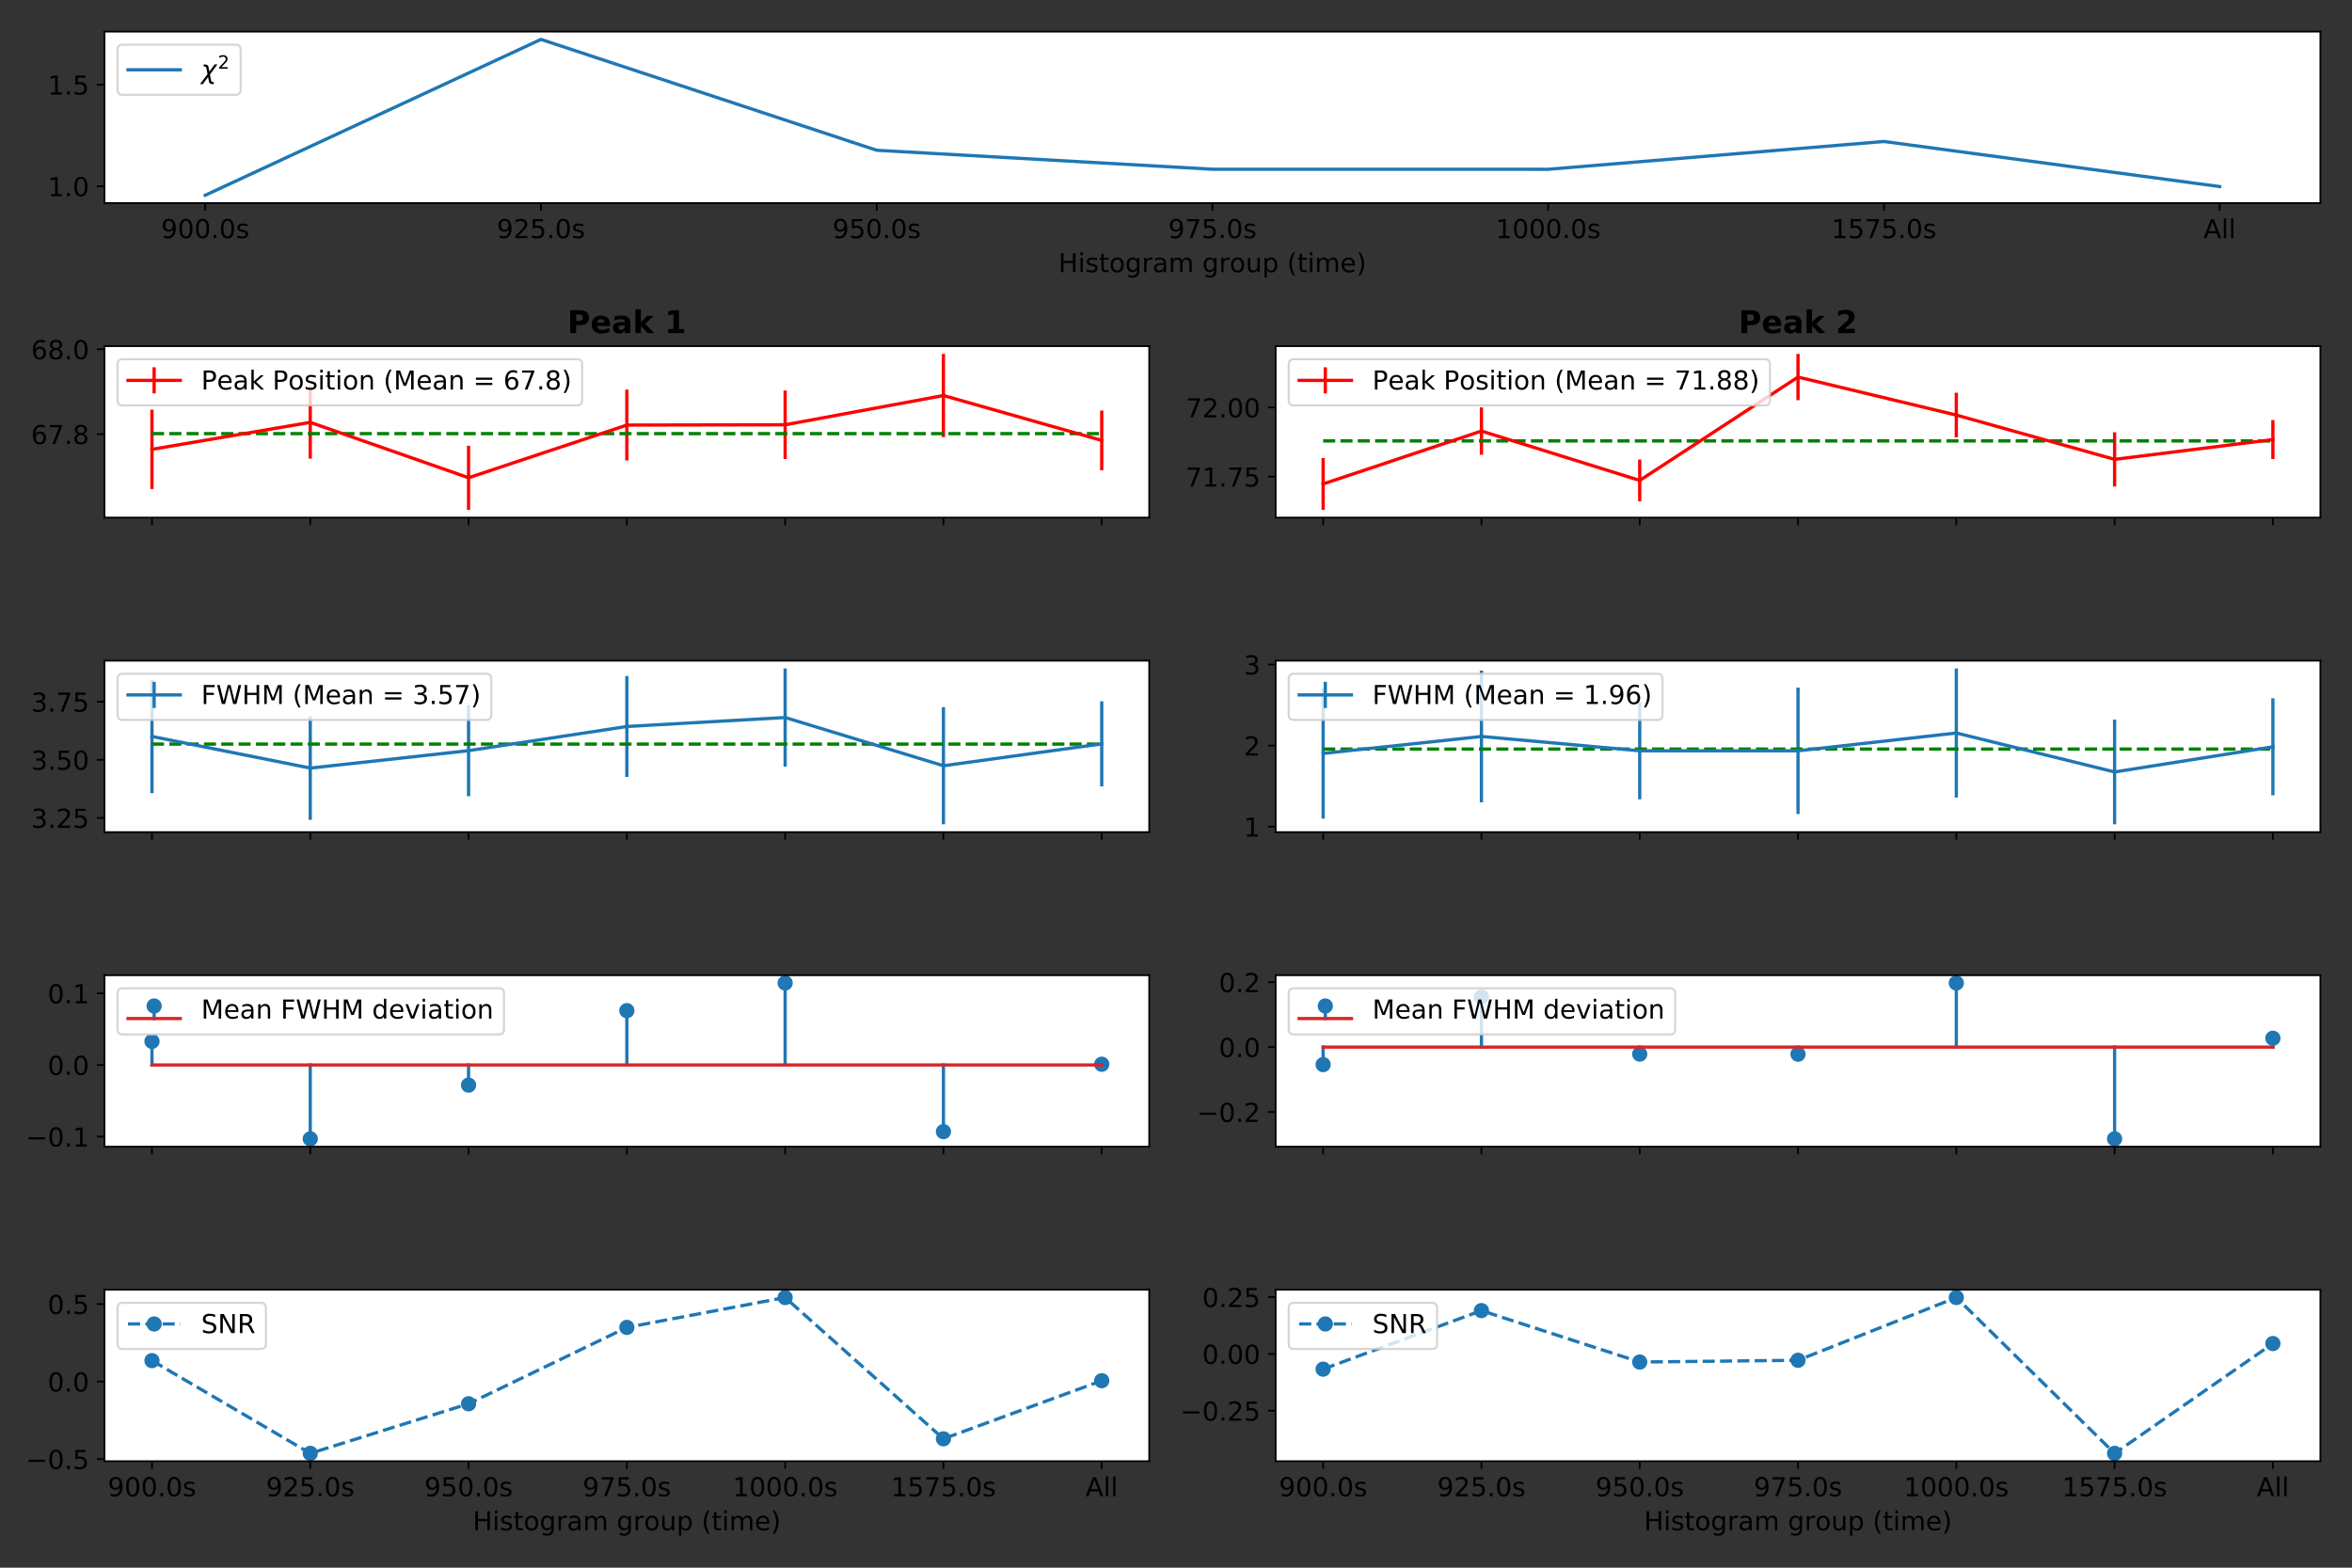 <?xml version="1.0" encoding="utf-8" standalone="no"?>
<!DOCTYPE svg PUBLIC "-//W3C//DTD SVG 1.1//EN"
  "http://www.w3.org/Graphics/SVG/1.1/DTD/svg11.dtd">
<!-- Created with matplotlib (http://matplotlib.org/) -->
<svg height="720pt" version="1.1" viewBox="0 0 1080 720" width="1080pt" xmlns="http://www.w3.org/2000/svg" xmlns:xlink="http://www.w3.org/1999/xlink">
 <rect x="0" y="0" width="1080" height="720" fill="#333333" stroke="none"/>
 <defs>
  <style type="text/css">
*{stroke-linecap:butt;stroke-linejoin:round;}
  </style>
 </defs>
 <g id="figure_1">
  <g id="patch_1">
   <path d="M 0 720 
L 1080 720 
L 1080 0 
L 0 0 
z
" style="fill:none;opacity:0;"/>
  </g>
  <g id="axes_1">
   <g id="patch_2">
    <path d="M 47.98 93.256 
L 1065.48 93.256 
L 1065.48 14.52 
L 47.98 14.52 
z
" style="fill:#ffffff;"/>
   </g>
   <g id="matplotlib.axis_1">
    <g id="xtick_1">
     <g id="line2d_1">
      <defs>
       <path d="M 0 0 
L 0 3.5 
" id="m973bf0d64e" style="stroke:#000000;stroke-width:0.8;"/>
      </defs>
      <g>
       <use style="stroke:#000000;stroke-width:0.8;" x="94.23" xlink:href="#m973bf0d64e" y="93.256"/>
      </g>
     </g>
     <g id="text_1">
      <!-- 900.0s -->
      <defs>
       <path d="M 10.984 1.516 
L 10.984 10.5 
Q 14.703 8.734 18.5 7.812 
Q 22.312 6.891 25.984 6.891 
Q 35.75 6.891 40.891 13.453 
Q 46.047 20.016 46.781 33.406 
Q 43.953 29.203 39.594 26.953 
Q 35.25 24.703 29.984 24.703 
Q 19.047 24.703 12.672 31.312 
Q 6.297 37.938 6.297 49.422 
Q 6.297 60.641 12.938 67.422 
Q 19.578 74.219 30.609 74.219 
Q 43.266 74.219 49.922 64.516 
Q 56.594 54.828 56.594 36.375 
Q 56.594 19.141 48.406 8.859 
Q 40.234 -1.422 26.422 -1.422 
Q 22.703 -1.422 18.891 -0.688 
Q 15.094 0.047 10.984 1.516 
z
M 30.609 32.422 
Q 37.25 32.422 41.125 36.953 
Q 45.016 41.5 45.016 49.422 
Q 45.016 57.281 41.125 61.844 
Q 37.25 66.406 30.609 66.406 
Q 23.969 66.406 20.094 61.844 
Q 16.219 57.281 16.219 49.422 
Q 16.219 41.5 20.094 36.953 
Q 23.969 32.422 30.609 32.422 
z
" id="DejaVuSans-39"/>
       <path d="M 31.781 66.406 
Q 24.172 66.406 20.328 58.906 
Q 16.5 51.422 16.5 36.375 
Q 16.5 21.391 20.328 13.891 
Q 24.172 6.391 31.781 6.391 
Q 39.453 6.391 43.281 13.891 
Q 47.125 21.391 47.125 36.375 
Q 47.125 51.422 43.281 58.906 
Q 39.453 66.406 31.781 66.406 
z
M 31.781 74.219 
Q 44.047 74.219 50.516 64.516 
Q 56.984 54.828 56.984 36.375 
Q 56.984 17.969 50.516 8.266 
Q 44.047 -1.422 31.781 -1.422 
Q 19.531 -1.422 13.062 8.266 
Q 6.594 17.969 6.594 36.375 
Q 6.594 54.828 13.062 64.516 
Q 19.531 74.219 31.781 74.219 
z
" id="DejaVuSans-30"/>
       <path d="M 10.688 12.406 
L 21 12.406 
L 21 0 
L 10.688 0 
z
" id="DejaVuSans-2e"/>
       <path d="M 44.281 53.078 
L 44.281 44.578 
Q 40.484 46.531 36.375 47.5 
Q 32.281 48.484 27.875 48.484 
Q 21.188 48.484 17.844 46.438 
Q 14.5 44.391 14.5 40.281 
Q 14.5 37.156 16.891 35.375 
Q 19.281 33.594 26.516 31.984 
L 29.594 31.297 
Q 39.156 29.25 43.188 25.516 
Q 47.219 21.781 47.219 15.094 
Q 47.219 7.469 41.188 3.016 
Q 35.156 -1.422 24.609 -1.422 
Q 20.219 -1.422 15.453 -0.562 
Q 10.688 0.297 5.422 2 
L 5.422 11.281 
Q 10.406 8.688 15.234 7.391 
Q 20.062 6.109 24.812 6.109 
Q 31.156 6.109 34.562 8.281 
Q 37.984 10.453 37.984 14.406 
Q 37.984 18.062 35.516 20.016 
Q 33.062 21.969 24.703 23.781 
L 21.578 24.516 
Q 13.234 26.266 9.516 29.906 
Q 5.812 33.547 5.812 39.891 
Q 5.812 47.609 11.281 51.797 
Q 16.75 56 26.812 56 
Q 31.781 56 36.172 55.266 
Q 40.578 54.547 44.281 53.078 
z
" id="DejaVuSans-73"/>
      </defs>
      <g transform="translate(73.927 109.374)scale(0.12 -0.12)">
       <use xlink:href="#DejaVuSans-39"/>
       <use x="63.623" xlink:href="#DejaVuSans-30"/>
       <use x="127.246" xlink:href="#DejaVuSans-30"/>
       <use x="190.869" xlink:href="#DejaVuSans-2e"/>
       <use x="222.656" xlink:href="#DejaVuSans-30"/>
       <use x="286.279" xlink:href="#DejaVuSans-73"/>
      </g>
     </g>
    </g>
    <g id="xtick_2">
     <g id="line2d_2">
      <g>
       <use style="stroke:#000000;stroke-width:0.8;" x="248.397" xlink:href="#m973bf0d64e" y="93.256"/>
      </g>
     </g>
     <g id="text_2">
      <!-- 925.0s -->
      <defs>
       <path d="M 19.188 8.297 
L 53.609 8.297 
L 53.609 0 
L 7.328 0 
L 7.328 8.297 
Q 12.938 14.109 22.625 23.891 
Q 32.328 33.688 34.812 36.531 
Q 39.547 41.844 41.422 45.531 
Q 43.312 49.219 43.312 52.781 
Q 43.312 58.594 39.234 62.25 
Q 35.156 65.922 28.609 65.922 
Q 23.969 65.922 18.812 64.312 
Q 13.672 62.703 7.812 59.422 
L 7.812 69.391 
Q 13.766 71.781 18.938 73 
Q 24.125 74.219 28.422 74.219 
Q 39.75 74.219 46.484 68.547 
Q 53.219 62.891 53.219 53.422 
Q 53.219 48.922 51.531 44.891 
Q 49.859 40.875 45.406 35.406 
Q 44.188 33.984 37.641 27.219 
Q 31.109 20.453 19.188 8.297 
z
" id="DejaVuSans-32"/>
       <path d="M 10.797 72.906 
L 49.516 72.906 
L 49.516 64.594 
L 19.828 64.594 
L 19.828 46.734 
Q 21.969 47.469 24.109 47.828 
Q 26.266 48.188 28.422 48.188 
Q 40.625 48.188 47.75 41.5 
Q 54.891 34.812 54.891 23.391 
Q 54.891 11.625 47.562 5.094 
Q 40.234 -1.422 26.906 -1.422 
Q 22.312 -1.422 17.547 -0.641 
Q 12.797 0.141 7.719 1.703 
L 7.719 11.625 
Q 12.109 9.234 16.797 8.062 
Q 21.484 6.891 26.703 6.891 
Q 35.156 6.891 40.078 11.328 
Q 45.016 15.766 45.016 23.391 
Q 45.016 31 40.078 35.438 
Q 35.156 39.891 26.703 39.891 
Q 22.75 39.891 18.812 39.016 
Q 14.891 38.141 10.797 36.281 
z
" id="DejaVuSans-35"/>
      </defs>
      <g transform="translate(228.094 109.374)scale(0.12 -0.12)">
       <use xlink:href="#DejaVuSans-39"/>
       <use x="63.623" xlink:href="#DejaVuSans-32"/>
       <use x="127.246" xlink:href="#DejaVuSans-35"/>
       <use x="190.869" xlink:href="#DejaVuSans-2e"/>
       <use x="222.656" xlink:href="#DejaVuSans-30"/>
       <use x="286.279" xlink:href="#DejaVuSans-73"/>
      </g>
     </g>
    </g>
    <g id="xtick_3">
     <g id="line2d_3">
      <g>
       <use style="stroke:#000000;stroke-width:0.8;" x="402.563" xlink:href="#m973bf0d64e" y="93.256"/>
      </g>
     </g>
     <g id="text_3">
      <!-- 950.0s -->
      <g transform="translate(382.261 109.374)scale(0.12 -0.12)">
       <use xlink:href="#DejaVuSans-39"/>
       <use x="63.623" xlink:href="#DejaVuSans-35"/>
       <use x="127.246" xlink:href="#DejaVuSans-30"/>
       <use x="190.869" xlink:href="#DejaVuSans-2e"/>
       <use x="222.656" xlink:href="#DejaVuSans-30"/>
       <use x="286.279" xlink:href="#DejaVuSans-73"/>
      </g>
     </g>
    </g>
    <g id="xtick_4">
     <g id="line2d_4">
      <g>
       <use style="stroke:#000000;stroke-width:0.8;" x="556.73" xlink:href="#m973bf0d64e" y="93.256"/>
      </g>
     </g>
     <g id="text_4">
      <!-- 975.0s -->
      <defs>
       <path d="M 8.203 72.906 
L 55.078 72.906 
L 55.078 68.703 
L 28.609 0 
L 18.312 0 
L 43.219 64.594 
L 8.203 64.594 
z
" id="DejaVuSans-37"/>
      </defs>
      <g transform="translate(536.428 109.374)scale(0.12 -0.12)">
       <use xlink:href="#DejaVuSans-39"/>
       <use x="63.623" xlink:href="#DejaVuSans-37"/>
       <use x="127.246" xlink:href="#DejaVuSans-35"/>
       <use x="190.869" xlink:href="#DejaVuSans-2e"/>
       <use x="222.656" xlink:href="#DejaVuSans-30"/>
       <use x="286.279" xlink:href="#DejaVuSans-73"/>
      </g>
     </g>
    </g>
    <g id="xtick_5">
     <g id="line2d_5">
      <g>
       <use style="stroke:#000000;stroke-width:0.8;" x="710.897" xlink:href="#m973bf0d64e" y="93.256"/>
      </g>
     </g>
     <g id="text_5">
      <!-- 1000.0s -->
      <defs>
       <path d="M 12.406 8.297 
L 28.516 8.297 
L 28.516 63.922 
L 10.984 60.406 
L 10.984 69.391 
L 28.422 72.906 
L 38.281 72.906 
L 38.281 8.297 
L 54.391 8.297 
L 54.391 0 
L 12.406 0 
z
" id="DejaVuSans-31"/>
      </defs>
      <g transform="translate(686.777 109.374)scale(0.12 -0.12)">
       <use xlink:href="#DejaVuSans-31"/>
       <use x="63.623" xlink:href="#DejaVuSans-30"/>
       <use x="127.246" xlink:href="#DejaVuSans-30"/>
       <use x="190.869" xlink:href="#DejaVuSans-30"/>
       <use x="254.492" xlink:href="#DejaVuSans-2e"/>
       <use x="286.279" xlink:href="#DejaVuSans-30"/>
       <use x="349.902" xlink:href="#DejaVuSans-73"/>
      </g>
     </g>
    </g>
    <g id="xtick_6">
     <g id="line2d_6">
      <g>
       <use style="stroke:#000000;stroke-width:0.8;" x="865.063" xlink:href="#m973bf0d64e" y="93.256"/>
      </g>
     </g>
     <g id="text_6">
      <!-- 1575.0s -->
      <g transform="translate(840.943 109.374)scale(0.12 -0.12)">
       <use xlink:href="#DejaVuSans-31"/>
       <use x="63.623" xlink:href="#DejaVuSans-35"/>
       <use x="127.246" xlink:href="#DejaVuSans-37"/>
       <use x="190.869" xlink:href="#DejaVuSans-35"/>
       <use x="254.492" xlink:href="#DejaVuSans-2e"/>
       <use x="286.279" xlink:href="#DejaVuSans-30"/>
       <use x="349.902" xlink:href="#DejaVuSans-73"/>
      </g>
     </g>
    </g>
    <g id="xtick_7">
     <g id="line2d_7">
      <g>
       <use style="stroke:#000000;stroke-width:0.8;" x="1019.23" xlink:href="#m973bf0d64e" y="93.256"/>
      </g>
     </g>
     <g id="text_7">
      <!-- All -->
      <defs>
       <path d="M 34.188 63.188 
L 20.797 26.906 
L 47.609 26.906 
z
M 28.609 72.906 
L 39.797 72.906 
L 67.578 0 
L 57.328 0 
L 50.688 18.703 
L 17.828 18.703 
L 11.188 0 
L 0.781 0 
z
" id="DejaVuSans-41"/>
       <path d="M 9.422 75.984 
L 18.406 75.984 
L 18.406 0 
L 9.422 0 
z
" id="DejaVuSans-6c"/>
      </defs>
      <g transform="translate(1011.792 109.374)scale(0.12 -0.12)">
       <use xlink:href="#DejaVuSans-41"/>
       <use x="68.408" xlink:href="#DejaVuSans-6c"/>
       <use x="96.191" xlink:href="#DejaVuSans-6c"/>
      </g>
     </g>
    </g>
    <g id="text_8">
     <!-- Histogram group (time) -->
     <defs>
      <path d="M 9.812 72.906 
L 19.672 72.906 
L 19.672 43.016 
L 55.516 43.016 
L 55.516 72.906 
L 65.375 72.906 
L 65.375 0 
L 55.516 0 
L 55.516 34.719 
L 19.672 34.719 
L 19.672 0 
L 9.812 0 
z
" id="DejaVuSans-48"/>
      <path d="M 9.422 54.688 
L 18.406 54.688 
L 18.406 0 
L 9.422 0 
z
M 9.422 75.984 
L 18.406 75.984 
L 18.406 64.594 
L 9.422 64.594 
z
" id="DejaVuSans-69"/>
      <path d="M 18.312 70.219 
L 18.312 54.688 
L 36.812 54.688 
L 36.812 47.703 
L 18.312 47.703 
L 18.312 18.016 
Q 18.312 11.328 20.141 9.422 
Q 21.969 7.516 27.594 7.516 
L 36.812 7.516 
L 36.812 0 
L 27.594 0 
Q 17.188 0 13.234 3.875 
Q 9.281 7.766 9.281 18.016 
L 9.281 47.703 
L 2.688 47.703 
L 2.688 54.688 
L 9.281 54.688 
L 9.281 70.219 
z
" id="DejaVuSans-74"/>
      <path d="M 30.609 48.391 
Q 23.391 48.391 19.188 42.75 
Q 14.984 37.109 14.984 27.297 
Q 14.984 17.484 19.156 11.844 
Q 23.344 6.203 30.609 6.203 
Q 37.797 6.203 41.984 11.859 
Q 46.188 17.531 46.188 27.297 
Q 46.188 37.016 41.984 42.703 
Q 37.797 48.391 30.609 48.391 
z
M 30.609 56 
Q 42.328 56 49.016 48.375 
Q 55.719 40.766 55.719 27.297 
Q 55.719 13.875 49.016 6.219 
Q 42.328 -1.422 30.609 -1.422 
Q 18.844 -1.422 12.172 6.219 
Q 5.516 13.875 5.516 27.297 
Q 5.516 40.766 12.172 48.375 
Q 18.844 56 30.609 56 
z
" id="DejaVuSans-6f"/>
      <path d="M 45.406 27.984 
Q 45.406 37.75 41.375 43.109 
Q 37.359 48.484 30.078 48.484 
Q 22.859 48.484 18.828 43.109 
Q 14.797 37.75 14.797 27.984 
Q 14.797 18.266 18.828 12.891 
Q 22.859 7.516 30.078 7.516 
Q 37.359 7.516 41.375 12.891 
Q 45.406 18.266 45.406 27.984 
z
M 54.391 6.781 
Q 54.391 -7.172 48.188 -13.984 
Q 42 -20.797 29.203 -20.797 
Q 24.469 -20.797 20.266 -20.094 
Q 16.062 -19.391 12.109 -17.922 
L 12.109 -9.188 
Q 16.062 -11.328 19.922 -12.344 
Q 23.781 -13.375 27.781 -13.375 
Q 36.625 -13.375 41.016 -8.766 
Q 45.406 -4.156 45.406 5.172 
L 45.406 9.625 
Q 42.625 4.781 38.281 2.391 
Q 33.938 0 27.875 0 
Q 17.828 0 11.672 7.656 
Q 5.516 15.328 5.516 27.984 
Q 5.516 40.672 11.672 48.328 
Q 17.828 56 27.875 56 
Q 33.938 56 38.281 53.609 
Q 42.625 51.219 45.406 46.391 
L 45.406 54.688 
L 54.391 54.688 
z
" id="DejaVuSans-67"/>
      <path d="M 41.109 46.297 
Q 39.594 47.172 37.812 47.578 
Q 36.031 48 33.891 48 
Q 26.266 48 22.188 43.047 
Q 18.109 38.094 18.109 28.812 
L 18.109 0 
L 9.078 0 
L 9.078 54.688 
L 18.109 54.688 
L 18.109 46.188 
Q 20.953 51.172 25.484 53.578 
Q 30.031 56 36.531 56 
Q 37.453 56 38.578 55.875 
Q 39.703 55.766 41.062 55.516 
z
" id="DejaVuSans-72"/>
      <path d="M 34.281 27.484 
Q 23.391 27.484 19.188 25 
Q 14.984 22.516 14.984 16.5 
Q 14.984 11.719 18.141 8.906 
Q 21.297 6.109 26.703 6.109 
Q 34.188 6.109 38.703 11.406 
Q 43.219 16.703 43.219 25.484 
L 43.219 27.484 
z
M 52.203 31.203 
L 52.203 0 
L 43.219 0 
L 43.219 8.297 
Q 40.141 3.328 35.547 0.953 
Q 30.953 -1.422 24.312 -1.422 
Q 15.922 -1.422 10.953 3.297 
Q 6 8.016 6 15.922 
Q 6 25.141 12.172 29.828 
Q 18.359 34.516 30.609 34.516 
L 43.219 34.516 
L 43.219 35.406 
Q 43.219 41.609 39.141 45 
Q 35.062 48.391 27.688 48.391 
Q 23 48.391 18.547 47.266 
Q 14.109 46.141 10.016 43.891 
L 10.016 52.203 
Q 14.938 54.109 19.578 55.047 
Q 24.219 56 28.609 56 
Q 40.484 56 46.344 49.844 
Q 52.203 43.703 52.203 31.203 
z
" id="DejaVuSans-61"/>
      <path d="M 52 44.188 
Q 55.375 50.25 60.062 53.125 
Q 64.75 56 71.094 56 
Q 79.641 56 84.281 50.016 
Q 88.922 44.047 88.922 33.016 
L 88.922 0 
L 79.891 0 
L 79.891 32.719 
Q 79.891 40.578 77.094 44.375 
Q 74.312 48.188 68.609 48.188 
Q 61.625 48.188 57.562 43.547 
Q 53.516 38.922 53.516 30.906 
L 53.516 0 
L 44.484 0 
L 44.484 32.719 
Q 44.484 40.625 41.703 44.406 
Q 38.922 48.188 33.109 48.188 
Q 26.219 48.188 22.156 43.531 
Q 18.109 38.875 18.109 30.906 
L 18.109 0 
L 9.078 0 
L 9.078 54.688 
L 18.109 54.688 
L 18.109 46.188 
Q 21.188 51.219 25.484 53.609 
Q 29.781 56 35.688 56 
Q 41.656 56 45.828 52.969 
Q 50 49.953 52 44.188 
z
" id="DejaVuSans-6d"/>
      <path id="DejaVuSans-20"/>
      <path d="M 8.5 21.578 
L 8.5 54.688 
L 17.484 54.688 
L 17.484 21.922 
Q 17.484 14.156 20.5 10.266 
Q 23.531 6.391 29.594 6.391 
Q 36.859 6.391 41.078 11.031 
Q 45.312 15.672 45.312 23.688 
L 45.312 54.688 
L 54.297 54.688 
L 54.297 0 
L 45.312 0 
L 45.312 8.406 
Q 42.047 3.422 37.719 1 
Q 33.406 -1.422 27.688 -1.422 
Q 18.266 -1.422 13.375 4.438 
Q 8.5 10.297 8.5 21.578 
z
M 31.109 56 
z
" id="DejaVuSans-75"/>
      <path d="M 18.109 8.203 
L 18.109 -20.797 
L 9.078 -20.797 
L 9.078 54.688 
L 18.109 54.688 
L 18.109 46.391 
Q 20.953 51.266 25.266 53.625 
Q 29.594 56 35.594 56 
Q 45.562 56 51.781 48.094 
Q 58.016 40.188 58.016 27.297 
Q 58.016 14.406 51.781 6.484 
Q 45.562 -1.422 35.594 -1.422 
Q 29.594 -1.422 25.266 0.953 
Q 20.953 3.328 18.109 8.203 
z
M 48.688 27.297 
Q 48.688 37.203 44.609 42.844 
Q 40.531 48.484 33.406 48.484 
Q 26.266 48.484 22.188 42.844 
Q 18.109 37.203 18.109 27.297 
Q 18.109 17.391 22.188 11.75 
Q 26.266 6.109 33.406 6.109 
Q 40.531 6.109 44.609 11.75 
Q 48.688 17.391 48.688 27.297 
z
" id="DejaVuSans-70"/>
      <path d="M 31 75.875 
Q 24.469 64.656 21.281 53.656 
Q 18.109 42.672 18.109 31.391 
Q 18.109 20.125 21.312 9.062 
Q 24.516 -2 31 -13.188 
L 23.188 -13.188 
Q 15.875 -1.703 12.234 9.375 
Q 8.594 20.453 8.594 31.391 
Q 8.594 42.281 12.203 53.312 
Q 15.828 64.359 23.188 75.875 
z
" id="DejaVuSans-28"/>
      <path d="M 56.203 29.594 
L 56.203 25.203 
L 14.891 25.203 
Q 15.484 15.922 20.484 11.062 
Q 25.484 6.203 34.422 6.203 
Q 39.594 6.203 44.453 7.469 
Q 49.312 8.734 54.109 11.281 
L 54.109 2.781 
Q 49.266 0.734 44.188 -0.344 
Q 39.109 -1.422 33.891 -1.422 
Q 20.797 -1.422 13.156 6.188 
Q 5.516 13.812 5.516 26.812 
Q 5.516 40.234 12.766 48.109 
Q 20.016 56 32.328 56 
Q 43.359 56 49.781 48.891 
Q 56.203 41.797 56.203 29.594 
z
M 47.219 32.234 
Q 47.125 39.594 43.094 43.984 
Q 39.062 48.391 32.422 48.391 
Q 24.906 48.391 20.391 44.141 
Q 15.875 39.891 15.188 32.172 
z
" id="DejaVuSans-65"/>
      <path d="M 8.016 75.875 
L 15.828 75.875 
Q 23.141 64.359 26.781 53.312 
Q 30.422 42.281 30.422 31.391 
Q 30.422 20.453 26.781 9.375 
Q 23.141 -1.703 15.828 -13.188 
L 8.016 -13.188 
Q 14.5 -2 17.703 9.062 
Q 20.906 20.125 20.906 31.391 
Q 20.906 42.672 17.703 53.656 
Q 14.5 64.656 8.016 75.875 
z
" id="DejaVuSans-29"/>
     </defs>
     <g transform="translate(485.998 124.988)scale(0.12 -0.12)">
      <use xlink:href="#DejaVuSans-48"/>
      <use x="75.195" xlink:href="#DejaVuSans-69"/>
      <use x="102.979" xlink:href="#DejaVuSans-73"/>
      <use x="155.078" xlink:href="#DejaVuSans-74"/>
      <use x="194.287" xlink:href="#DejaVuSans-6f"/>
      <use x="255.469" xlink:href="#DejaVuSans-67"/>
      <use x="318.945" xlink:href="#DejaVuSans-72"/>
      <use x="360.059" xlink:href="#DejaVuSans-61"/>
      <use x="421.338" xlink:href="#DejaVuSans-6d"/>
      <use x="518.75" xlink:href="#DejaVuSans-20"/>
      <use x="550.537" xlink:href="#DejaVuSans-67"/>
      <use x="614.014" xlink:href="#DejaVuSans-72"/>
      <use x="655.096" xlink:href="#DejaVuSans-6f"/>
      <use x="716.277" xlink:href="#DejaVuSans-75"/>
      <use x="779.656" xlink:href="#DejaVuSans-70"/>
      <use x="843.133" xlink:href="#DejaVuSans-20"/>
      <use x="874.92" xlink:href="#DejaVuSans-28"/>
      <use x="913.934" xlink:href="#DejaVuSans-74"/>
      <use x="953.143" xlink:href="#DejaVuSans-69"/>
      <use x="980.926" xlink:href="#DejaVuSans-6d"/>
      <use x="1078.338" xlink:href="#DejaVuSans-65"/>
      <use x="1139.861" xlink:href="#DejaVuSans-29"/>
     </g>
    </g>
   </g>
   <g id="matplotlib.axis_2">
    <g id="ytick_1">
     <g id="line2d_8">
      <defs>
       <path d="M 0 0 
L -3.5 0 
" id="mce3d06f4c4" style="stroke:#000000;stroke-width:0.8;"/>
      </defs>
      <g>
       <use style="stroke:#000000;stroke-width:0.8;" x="47.98" xlink:href="#mce3d06f4c4" y="85.559"/>
      </g>
     </g>
     <g id="text_9">
      <!-- 1.0 -->
      <g transform="translate(21.896 90.118)scale(0.12 -0.12)">
       <use xlink:href="#DejaVuSans-31"/>
       <use x="63.623" xlink:href="#DejaVuSans-2e"/>
       <use x="95.41" xlink:href="#DejaVuSans-30"/>
      </g>
     </g>
    </g>
    <g id="ytick_2">
     <g id="line2d_9">
      <g>
       <use style="stroke:#000000;stroke-width:0.8;" x="47.98" xlink:href="#mce3d06f4c4" y="38.87"/>
      </g>
     </g>
     <g id="text_10">
      <!-- 1.5 -->
      <g transform="translate(21.896 43.429)scale(0.12 -0.12)">
       <use xlink:href="#DejaVuSans-31"/>
       <use x="63.623" xlink:href="#DejaVuSans-2e"/>
       <use x="95.41" xlink:href="#DejaVuSans-35"/>
      </g>
     </g>
    </g>
   </g>
   <g id="line2d_10">
    <path clip-path="url(#p5f38dc4e4b)" d="M 94.23 89.677 
L 248.397 18.099 
L 402.563 69.016 
L 556.73 77.722 
L 710.897 77.746 
L 865.063 64.982 
L 1019.23 85.689 
" style="fill:none;stroke:#1f77b4;stroke-linecap:square;stroke-width:1.5;"/>
   </g>
   <g id="patch_3">
    <path d="M 47.98 93.256 
L 47.98 14.52 
" style="fill:none;stroke:#000000;stroke-linecap:square;stroke-linejoin:miter;stroke-width:0.8;"/>
   </g>
   <g id="patch_4">
    <path d="M 1065.48 93.256 
L 1065.48 14.52 
" style="fill:none;stroke:#000000;stroke-linecap:square;stroke-linejoin:miter;stroke-width:0.8;"/>
   </g>
   <g id="patch_5">
    <path d="M 47.98 93.256 
L 1065.48 93.256 
" style="fill:none;stroke:#000000;stroke-linecap:square;stroke-linejoin:miter;stroke-width:0.8;"/>
   </g>
   <g id="patch_6">
    <path d="M 47.98 14.52 
L 1065.48 14.52 
" style="fill:none;stroke:#000000;stroke-linecap:square;stroke-linejoin:miter;stroke-width:0.8;"/>
   </g>
   <g id="legend_1">
    <g id="patch_7">
     <path d="M 56.38 43.56 
L 108.1 43.56 
Q 110.5 43.56 110.5 41.16 
L 110.5 22.92 
Q 110.5 20.52 108.1 20.52 
L 56.38 20.52 
Q 53.98 20.52 53.98 22.92 
L 53.98 41.16 
Q 53.98 43.56 56.38 43.56 
z
" style="fill:#ffffff;opacity:0.8;stroke:#cccccc;stroke-linejoin:miter;"/>
    </g>
    <g id="line2d_11">
     <path d="M 58.78 32.04 
L 82.78 32.04 
" style="fill:none;stroke:#1f77b4;stroke-linecap:square;stroke-width:1.5;"/>
    </g>
    <g id="line2d_12"/>
    <g id="text_11">
     <!-- $\chi^2$ -->
     <defs>
      <path d="M 30.031 -12.203 
L 26.422 6.5 
L 6.156 -20.844 
L -4.438 -20.844 
L 24.266 17.828 
L 19.828 40.828 
Q 18.656 46.969 11.141 46.969 
L 8.734 46.969 
L 10.203 54.688 
L 13.625 54.594 
Q 26.172 54.25 27.734 46.094 
L 31.344 27.391 
L 51.609 54.734 
L 62.203 54.734 
L 33.5 16.062 
L 37.938 -6.938 
Q 39.109 -13.094 46.625 -13.094 
L 49.031 -13.094 
L 47.562 -20.797 
L 44.141 -20.703 
Q 31.594 -20.359 30.031 -12.203 
z
" id="DejaVuSans-Oblique-3c7"/>
     </defs>
     <g transform="translate(92.38 36.24)scale(0.12 -0.12)">
      <use transform="translate(0 0.766)" xlink:href="#DejaVuSans-Oblique-3c7"/>
      <use transform="translate(63.652 39.047)scale(0.7)" xlink:href="#DejaVuSans-32"/>
     </g>
    </g>
   </g>
  </g>
  <g id="axes_2">
   <g id="patch_8">
    <path d="M 47.98 237.712 
L 527.7 237.712 
L 527.7 158.976 
L 47.98 158.976 
z
" style="fill:#ffffff;"/>
   </g>
   <g id="matplotlib.axis_3">
    <g id="xtick_8">
     <g id="line2d_13">
      <g>
       <use style="stroke:#000000;stroke-width:0.8;" x="69.785" xlink:href="#m973bf0d64e" y="237.712"/>
      </g>
     </g>
    </g>
    <g id="xtick_9">
     <g id="line2d_14">
      <g>
       <use style="stroke:#000000;stroke-width:0.8;" x="142.47" xlink:href="#m973bf0d64e" y="237.712"/>
      </g>
     </g>
    </g>
    <g id="xtick_10">
     <g id="line2d_15">
      <g>
       <use style="stroke:#000000;stroke-width:0.8;" x="215.155" xlink:href="#m973bf0d64e" y="237.712"/>
      </g>
     </g>
    </g>
    <g id="xtick_11">
     <g id="line2d_16">
      <g>
       <use style="stroke:#000000;stroke-width:0.8;" x="287.84" xlink:href="#m973bf0d64e" y="237.712"/>
      </g>
     </g>
    </g>
    <g id="xtick_12">
     <g id="line2d_17">
      <g>
       <use style="stroke:#000000;stroke-width:0.8;" x="360.525" xlink:href="#m973bf0d64e" y="237.712"/>
      </g>
     </g>
    </g>
    <g id="xtick_13">
     <g id="line2d_18">
      <g>
       <use style="stroke:#000000;stroke-width:0.8;" x="433.21" xlink:href="#m973bf0d64e" y="237.712"/>
      </g>
     </g>
    </g>
    <g id="xtick_14">
     <g id="line2d_19">
      <g>
       <use style="stroke:#000000;stroke-width:0.8;" x="505.895" xlink:href="#m973bf0d64e" y="237.712"/>
      </g>
     </g>
    </g>
   </g>
   <g id="matplotlib.axis_4">
    <g id="ytick_3">
     <g id="line2d_20">
      <g>
       <use style="stroke:#000000;stroke-width:0.8;" x="47.98" xlink:href="#mce3d06f4c4" y="199.403"/>
      </g>
     </g>
     <g id="text_12">
      <!-- 67.8 -->
      <defs>
       <path d="M 33.016 40.375 
Q 26.375 40.375 22.484 35.828 
Q 18.609 31.297 18.609 23.391 
Q 18.609 15.531 22.484 10.953 
Q 26.375 6.391 33.016 6.391 
Q 39.656 6.391 43.531 10.953 
Q 47.406 15.531 47.406 23.391 
Q 47.406 31.297 43.531 35.828 
Q 39.656 40.375 33.016 40.375 
z
M 52.594 71.297 
L 52.594 62.312 
Q 48.875 64.062 45.094 64.984 
Q 41.312 65.922 37.594 65.922 
Q 27.828 65.922 22.672 59.328 
Q 17.531 52.734 16.797 39.406 
Q 19.672 43.656 24.016 45.922 
Q 28.375 48.188 33.594 48.188 
Q 44.578 48.188 50.953 41.516 
Q 57.328 34.859 57.328 23.391 
Q 57.328 12.156 50.688 5.359 
Q 44.047 -1.422 33.016 -1.422 
Q 20.359 -1.422 13.672 8.266 
Q 6.984 17.969 6.984 36.375 
Q 6.984 53.656 15.188 63.938 
Q 23.391 74.219 37.203 74.219 
Q 40.922 74.219 44.703 73.484 
Q 48.484 72.75 52.594 71.297 
z
" id="DejaVuSans-36"/>
       <path d="M 31.781 34.625 
Q 24.75 34.625 20.719 30.859 
Q 16.703 27.094 16.703 20.516 
Q 16.703 13.922 20.719 10.156 
Q 24.75 6.391 31.781 6.391 
Q 38.812 6.391 42.859 10.172 
Q 46.922 13.969 46.922 20.516 
Q 46.922 27.094 42.891 30.859 
Q 38.875 34.625 31.781 34.625 
z
M 21.922 38.812 
Q 15.578 40.375 12.031 44.719 
Q 8.5 49.078 8.5 55.328 
Q 8.5 64.062 14.719 69.141 
Q 20.953 74.219 31.781 74.219 
Q 42.672 74.219 48.875 69.141 
Q 55.078 64.062 55.078 55.328 
Q 55.078 49.078 51.531 44.719 
Q 48 40.375 41.703 38.812 
Q 48.828 37.156 52.797 32.312 
Q 56.781 27.484 56.781 20.516 
Q 56.781 9.906 50.312 4.234 
Q 43.844 -1.422 31.781 -1.422 
Q 19.734 -1.422 13.25 4.234 
Q 6.781 9.906 6.781 20.516 
Q 6.781 27.484 10.781 32.312 
Q 14.797 37.156 21.922 38.812 
z
M 18.312 54.391 
Q 18.312 48.734 21.844 45.562 
Q 25.391 42.391 31.781 42.391 
Q 38.141 42.391 41.719 45.562 
Q 45.312 48.734 45.312 54.391 
Q 45.312 60.062 41.719 63.234 
Q 38.141 66.406 31.781 66.406 
Q 25.391 66.406 21.844 63.234 
Q 18.312 60.062 18.312 54.391 
z
" id="DejaVuSans-38"/>
      </defs>
      <g transform="translate(14.261 203.962)scale(0.12 -0.12)">
       <use xlink:href="#DejaVuSans-36"/>
       <use x="63.623" xlink:href="#DejaVuSans-37"/>
       <use x="127.246" xlink:href="#DejaVuSans-2e"/>
       <use x="159.033" xlink:href="#DejaVuSans-38"/>
      </g>
     </g>
    </g>
    <g id="ytick_4">
     <g id="line2d_21">
      <g>
       <use style="stroke:#000000;stroke-width:0.8;" x="47.98" xlink:href="#mce3d06f4c4" y="160.404"/>
      </g>
     </g>
     <g id="text_13">
      <!-- 68.0 -->
      <g transform="translate(14.261 164.963)scale(0.12 -0.12)">
       <use xlink:href="#DejaVuSans-36"/>
       <use x="63.623" xlink:href="#DejaVuSans-38"/>
       <use x="127.246" xlink:href="#DejaVuSans-2e"/>
       <use x="159.033" xlink:href="#DejaVuSans-30"/>
      </g>
     </g>
    </g>
   </g>
   <g id="LineCollection_1">
    <path clip-path="url(#p7b5752dae4)" d="M 69.785 224.57 
L 69.785 188.154 
" style="fill:none;stroke:#ff0000;stroke-width:1.5;"/>
    <path clip-path="url(#p7b5752dae4)" d="M 142.47 210.654 
L 142.47 177.313 
" style="fill:none;stroke:#ff0000;stroke-width:1.5;"/>
    <path clip-path="url(#p7b5752dae4)" d="M 215.155 234.133 
L 215.155 204.7 
" style="fill:none;stroke:#ff0000;stroke-width:1.5;"/>
    <path clip-path="url(#p7b5752dae4)" d="M 287.84 211.519 
L 287.84 178.932 
" style="fill:none;stroke:#ff0000;stroke-width:1.5;"/>
    <path clip-path="url(#p7b5752dae4)" d="M 360.525 210.823 
L 360.525 179.364 
" style="fill:none;stroke:#ff0000;stroke-width:1.5;"/>
    <path clip-path="url(#p7b5752dae4)" d="M 433.21 200.757 
L 433.21 162.555 
" style="fill:none;stroke:#ff0000;stroke-width:1.5;"/>
    <path clip-path="url(#p7b5752dae4)" d="M 505.895 215.978 
L 505.895 188.565 
" style="fill:none;stroke:#ff0000;stroke-width:1.5;"/>
   </g>
   <g id="line2d_22">
    <path clip-path="url(#p7b5752dae4)" d="M 69.785 199.144 
L 142.47 199.144 
L 215.155 199.144 
L 287.84 199.144 
L 360.525 199.144 
L 433.21 199.144 
L 505.895 199.144 
" style="fill:none;stroke:#008000;stroke-dasharray:5.55,2.4;stroke-dashoffset:0;stroke-width:1.5;"/>
   </g>
   <g id="line2d_23">
    <path clip-path="url(#p7b5752dae4)" d="M 69.785 206.362 
L 142.47 193.983 
L 215.155 219.416 
L 287.84 195.225 
L 360.525 195.093 
L 433.21 181.656 
L 505.895 202.271 
" style="fill:none;stroke:#ff0000;stroke-linecap:square;stroke-width:1.5;"/>
   </g>
   <g id="patch_9">
    <path d="M 47.98 237.712 
L 47.98 158.976 
" style="fill:none;stroke:#000000;stroke-linecap:square;stroke-linejoin:miter;stroke-width:0.8;"/>
   </g>
   <g id="patch_10">
    <path d="M 527.7 237.712 
L 527.7 158.976 
" style="fill:none;stroke:#000000;stroke-linecap:square;stroke-linejoin:miter;stroke-width:0.8;"/>
   </g>
   <g id="patch_11">
    <path d="M 47.98 237.712 
L 527.7 237.712 
" style="fill:none;stroke:#000000;stroke-linecap:square;stroke-linejoin:miter;stroke-width:0.8;"/>
   </g>
   <g id="patch_12">
    <path d="M 47.98 158.976 
L 527.7 158.976 
" style="fill:none;stroke:#000000;stroke-linecap:square;stroke-linejoin:miter;stroke-width:0.8;"/>
   </g>
   <g id="text_14">
    <!-- Peak 1 -->
    <defs>
     <path d="M 9.188 72.906 
L 40.375 72.906 
Q 54.297 72.906 61.734 66.719 
Q 69.188 60.547 69.188 49.125 
Q 69.188 37.641 61.734 31.469 
Q 54.297 25.297 40.375 25.297 
L 27.984 25.297 
L 27.984 0 
L 9.188 0 
z
M 27.984 59.281 
L 27.984 38.922 
L 38.375 38.922 
Q 43.844 38.922 46.828 41.578 
Q 49.812 44.234 49.812 49.125 
Q 49.812 54 46.828 56.641 
Q 43.844 59.281 38.375 59.281 
z
" id="DejaVuSans-Bold-50"/>
     <path d="M 62.984 27.484 
L 62.984 22.516 
L 22.125 22.516 
Q 22.75 16.359 26.562 13.281 
Q 30.375 10.203 37.203 10.203 
Q 42.719 10.203 48.5 11.844 
Q 54.297 13.484 60.406 16.797 
L 60.406 3.328 
Q 54.203 0.984 48 -0.219 
Q 41.797 -1.422 35.594 -1.422 
Q 20.75 -1.422 12.516 6.125 
Q 4.297 13.672 4.297 27.297 
Q 4.297 40.672 12.375 48.328 
Q 20.453 56 34.625 56 
Q 47.516 56 55.25 48.234 
Q 62.984 40.484 62.984 27.484 
z
M 45.016 33.297 
Q 45.016 38.281 42.109 41.328 
Q 39.203 44.391 34.516 44.391 
Q 29.438 44.391 26.266 41.531 
Q 23.094 38.672 22.312 33.297 
z
" id="DejaVuSans-Bold-65"/>
     <path d="M 32.906 24.609 
Q 27.438 24.609 24.672 22.75 
Q 21.922 20.906 21.922 17.281 
Q 21.922 13.969 24.141 12.078 
Q 26.375 10.203 30.328 10.203 
Q 35.25 10.203 38.625 13.734 
Q 42 17.281 42 22.609 
L 42 24.609 
z
M 59.625 31.203 
L 59.625 0 
L 42 0 
L 42 8.109 
Q 38.484 3.125 34.078 0.844 
Q 29.688 -1.422 23.391 -1.422 
Q 14.891 -1.422 9.594 3.531 
Q 4.297 8.5 4.297 16.406 
Q 4.297 26.031 10.906 30.516 
Q 17.531 35.016 31.688 35.016 
L 42 35.016 
L 42 36.375 
Q 42 40.531 38.719 42.453 
Q 35.453 44.391 28.516 44.391 
Q 22.906 44.391 18.062 43.266 
Q 13.234 42.141 9.078 39.891 
L 9.078 53.219 
Q 14.703 54.594 20.359 55.297 
Q 26.031 56 31.688 56 
Q 46.484 56 53.047 50.172 
Q 59.625 44.344 59.625 31.203 
z
" id="DejaVuSans-Bold-61"/>
     <path d="M 8.406 75.984 
L 25.875 75.984 
L 25.875 34.625 
L 46 54.688 
L 66.312 54.688 
L 39.594 29.594 
L 68.406 0 
L 47.219 0 
L 25.875 22.797 
L 25.875 0 
L 8.406 0 
z
" id="DejaVuSans-Bold-6b"/>
     <path id="DejaVuSans-Bold-20"/>
     <path d="M 11.719 12.984 
L 28.328 12.984 
L 28.328 60.109 
L 11.281 56.594 
L 11.281 69.391 
L 28.219 72.906 
L 46.094 72.906 
L 46.094 12.984 
L 62.703 12.984 
L 62.703 0 
L 11.719 0 
z
" id="DejaVuSans-Bold-31"/>
    </defs>
    <g transform="translate(260.516 152.976)scale(0.144 -0.144)">
     <use xlink:href="#DejaVuSans-Bold-50"/>
     <use x="73.291" xlink:href="#DejaVuSans-Bold-65"/>
     <use x="141.113" xlink:href="#DejaVuSans-Bold-61"/>
     <use x="208.594" xlink:href="#DejaVuSans-Bold-6b"/>
     <use x="275.098" xlink:href="#DejaVuSans-Bold-20"/>
     <use x="309.912" xlink:href="#DejaVuSans-Bold-31"/>
    </g>
   </g>
   <g id="legend_2">
    <g id="patch_13">
     <path d="M 56.38 186.19 
L 264.929 186.19 
Q 267.329 186.19 267.329 183.79 
L 267.329 167.376 
Q 267.329 164.976 264.929 164.976 
L 56.38 164.976 
Q 53.98 164.976 53.98 167.376 
L 53.98 183.79 
Q 53.98 186.19 56.38 186.19 
z
" style="fill:#ffffff;opacity:0.8;stroke:#cccccc;stroke-linejoin:miter;"/>
    </g>
    <g id="LineCollection_2">
     <path d="M 70.78 180.694 
L 70.78 168.694 
" style="fill:none;stroke:#ff0000;stroke-width:1.5;"/>
    </g>
    <g id="line2d_24">
     <path d="M 58.78 174.694 
L 82.78 174.694 
" style="fill:none;stroke:#ff0000;stroke-linecap:square;stroke-width:1.5;"/>
    </g>
    <g id="line2d_25"/>
    <g id="text_15">
     <!-- Peak Position (Mean = 67.8) -->
     <defs>
      <path d="M 19.672 64.797 
L 19.672 37.406 
L 32.078 37.406 
Q 38.969 37.406 42.719 40.969 
Q 46.484 44.531 46.484 51.125 
Q 46.484 57.672 42.719 61.234 
Q 38.969 64.797 32.078 64.797 
z
M 9.812 72.906 
L 32.078 72.906 
Q 44.344 72.906 50.609 67.359 
Q 56.891 61.812 56.891 51.125 
Q 56.891 40.328 50.609 34.812 
Q 44.344 29.297 32.078 29.297 
L 19.672 29.297 
L 19.672 0 
L 9.812 0 
z
" id="DejaVuSans-50"/>
      <path d="M 9.078 75.984 
L 18.109 75.984 
L 18.109 31.109 
L 44.922 54.688 
L 56.391 54.688 
L 27.391 29.109 
L 57.625 0 
L 45.906 0 
L 18.109 26.703 
L 18.109 0 
L 9.078 0 
z
" id="DejaVuSans-6b"/>
      <path d="M 54.891 33.016 
L 54.891 0 
L 45.906 0 
L 45.906 32.719 
Q 45.906 40.484 42.875 44.328 
Q 39.844 48.188 33.797 48.188 
Q 26.516 48.188 22.312 43.547 
Q 18.109 38.922 18.109 30.906 
L 18.109 0 
L 9.078 0 
L 9.078 54.688 
L 18.109 54.688 
L 18.109 46.188 
Q 21.344 51.125 25.703 53.562 
Q 30.078 56 35.797 56 
Q 45.219 56 50.047 50.172 
Q 54.891 44.344 54.891 33.016 
z
" id="DejaVuSans-6e"/>
      <path d="M 9.812 72.906 
L 24.516 72.906 
L 43.109 23.297 
L 61.812 72.906 
L 76.516 72.906 
L 76.516 0 
L 66.891 0 
L 66.891 64.016 
L 48.094 14.016 
L 38.188 14.016 
L 19.391 64.016 
L 19.391 0 
L 9.812 0 
z
" id="DejaVuSans-4d"/>
      <path d="M 10.594 45.406 
L 73.188 45.406 
L 73.188 37.203 
L 10.594 37.203 
z
M 10.594 25.484 
L 73.188 25.484 
L 73.188 17.188 
L 10.594 17.188 
z
" id="DejaVuSans-3d"/>
     </defs>
     <g transform="translate(92.38 178.894)scale(0.12 -0.12)">
      <use xlink:href="#DejaVuSans-50"/>
      <use x="60.256" xlink:href="#DejaVuSans-65"/>
      <use x="121.779" xlink:href="#DejaVuSans-61"/>
      <use x="183.059" xlink:href="#DejaVuSans-6b"/>
      <use x="240.969" xlink:href="#DejaVuSans-20"/>
      <use x="272.756" xlink:href="#DejaVuSans-50"/>
      <use x="333.012" xlink:href="#DejaVuSans-6f"/>
      <use x="394.193" xlink:href="#DejaVuSans-73"/>
      <use x="446.293" xlink:href="#DejaVuSans-69"/>
      <use x="474.076" xlink:href="#DejaVuSans-74"/>
      <use x="513.285" xlink:href="#DejaVuSans-69"/>
      <use x="541.068" xlink:href="#DejaVuSans-6f"/>
      <use x="602.25" xlink:href="#DejaVuSans-6e"/>
      <use x="665.629" xlink:href="#DejaVuSans-20"/>
      <use x="697.416" xlink:href="#DejaVuSans-28"/>
      <use x="736.43" xlink:href="#DejaVuSans-4d"/>
      <use x="822.709" xlink:href="#DejaVuSans-65"/>
      <use x="884.232" xlink:href="#DejaVuSans-61"/>
      <use x="945.512" xlink:href="#DejaVuSans-6e"/>
      <use x="1008.891" xlink:href="#DejaVuSans-20"/>
      <use x="1040.678" xlink:href="#DejaVuSans-3d"/>
      <use x="1124.467" xlink:href="#DejaVuSans-20"/>
      <use x="1156.254" xlink:href="#DejaVuSans-36"/>
      <use x="1219.877" xlink:href="#DejaVuSans-37"/>
      <use x="1283.5" xlink:href="#DejaVuSans-2e"/>
      <use x="1315.287" xlink:href="#DejaVuSans-38"/>
      <use x="1378.91" xlink:href="#DejaVuSans-29"/>
     </g>
    </g>
   </g>
  </g>
  <g id="axes_3">
   <g id="patch_14">
    <path d="M 47.98 382.168 
L 527.7 382.168 
L 527.7 303.432 
L 47.98 303.432 
z
" style="fill:#ffffff;"/>
   </g>
   <g id="matplotlib.axis_5">
    <g id="xtick_15">
     <g id="line2d_26">
      <g>
       <use style="stroke:#000000;stroke-width:0.8;" x="69.785" xlink:href="#m973bf0d64e" y="382.168"/>
      </g>
     </g>
    </g>
    <g id="xtick_16">
     <g id="line2d_27">
      <g>
       <use style="stroke:#000000;stroke-width:0.8;" x="142.47" xlink:href="#m973bf0d64e" y="382.168"/>
      </g>
     </g>
    </g>
    <g id="xtick_17">
     <g id="line2d_28">
      <g>
       <use style="stroke:#000000;stroke-width:0.8;" x="215.155" xlink:href="#m973bf0d64e" y="382.168"/>
      </g>
     </g>
    </g>
    <g id="xtick_18">
     <g id="line2d_29">
      <g>
       <use style="stroke:#000000;stroke-width:0.8;" x="287.84" xlink:href="#m973bf0d64e" y="382.168"/>
      </g>
     </g>
    </g>
    <g id="xtick_19">
     <g id="line2d_30">
      <g>
       <use style="stroke:#000000;stroke-width:0.8;" x="360.525" xlink:href="#m973bf0d64e" y="382.168"/>
      </g>
     </g>
    </g>
    <g id="xtick_20">
     <g id="line2d_31">
      <g>
       <use style="stroke:#000000;stroke-width:0.8;" x="433.21" xlink:href="#m973bf0d64e" y="382.168"/>
      </g>
     </g>
    </g>
    <g id="xtick_21">
     <g id="line2d_32">
      <g>
       <use style="stroke:#000000;stroke-width:0.8;" x="505.895" xlink:href="#m973bf0d64e" y="382.168"/>
      </g>
     </g>
    </g>
   </g>
   <g id="matplotlib.axis_6">
    <g id="ytick_5">
     <g id="line2d_33">
      <g>
       <use style="stroke:#000000;stroke-width:0.8;" x="47.98" xlink:href="#mce3d06f4c4" y="375.645"/>
      </g>
     </g>
     <g id="text_16">
      <!-- 3.25 -->
      <defs>
       <path d="M 40.578 39.312 
Q 47.656 37.797 51.625 33 
Q 55.609 28.219 55.609 21.188 
Q 55.609 10.406 48.188 4.484 
Q 40.766 -1.422 27.094 -1.422 
Q 22.516 -1.422 17.656 -0.516 
Q 12.797 0.391 7.625 2.203 
L 7.625 11.719 
Q 11.719 9.328 16.594 8.109 
Q 21.484 6.891 26.812 6.891 
Q 36.078 6.891 40.938 10.547 
Q 45.797 14.203 45.797 21.188 
Q 45.797 27.641 41.281 31.266 
Q 36.766 34.906 28.719 34.906 
L 20.219 34.906 
L 20.219 43.016 
L 29.109 43.016 
Q 36.375 43.016 40.234 45.922 
Q 44.094 48.828 44.094 54.297 
Q 44.094 59.906 40.109 62.906 
Q 36.141 65.922 28.719 65.922 
Q 24.656 65.922 20.016 65.031 
Q 15.375 64.156 9.812 62.312 
L 9.812 71.094 
Q 15.438 72.656 20.344 73.438 
Q 25.25 74.219 29.594 74.219 
Q 40.828 74.219 47.359 69.109 
Q 53.906 64.016 53.906 55.328 
Q 53.906 49.266 50.438 45.094 
Q 46.969 40.922 40.578 39.312 
z
" id="DejaVuSans-33"/>
      </defs>
      <g transform="translate(14.261 380.204)scale(0.12 -0.12)">
       <use xlink:href="#DejaVuSans-33"/>
       <use x="63.623" xlink:href="#DejaVuSans-2e"/>
       <use x="95.41" xlink:href="#DejaVuSans-32"/>
       <use x="159.033" xlink:href="#DejaVuSans-35"/>
      </g>
     </g>
    </g>
    <g id="ytick_6">
     <g id="line2d_34">
      <g>
       <use style="stroke:#000000;stroke-width:0.8;" x="47.98" xlink:href="#mce3d06f4c4" y="348.969"/>
      </g>
     </g>
     <g id="text_17">
      <!-- 3.50 -->
      <g transform="translate(14.261 353.528)scale(0.12 -0.12)">
       <use xlink:href="#DejaVuSans-33"/>
       <use x="63.623" xlink:href="#DejaVuSans-2e"/>
       <use x="95.41" xlink:href="#DejaVuSans-35"/>
       <use x="159.033" xlink:href="#DejaVuSans-30"/>
      </g>
     </g>
    </g>
    <g id="ytick_7">
     <g id="line2d_35">
      <g>
       <use style="stroke:#000000;stroke-width:0.8;" x="47.98" xlink:href="#mce3d06f4c4" y="322.293"/>
      </g>
     </g>
     <g id="text_18">
      <!-- 3.75 -->
      <g transform="translate(14.261 326.852)scale(0.12 -0.12)">
       <use xlink:href="#DejaVuSans-33"/>
       <use x="63.623" xlink:href="#DejaVuSans-2e"/>
       <use x="95.41" xlink:href="#DejaVuSans-37"/>
       <use x="159.033" xlink:href="#DejaVuSans-35"/>
      </g>
     </g>
    </g>
   </g>
   <g id="LineCollection_3">
    <path clip-path="url(#pce08c05b81)" d="M 69.785 364.257 
L 69.785 312.216 
" style="fill:none;stroke:#1f77b4;stroke-width:1.5;"/>
    <path clip-path="url(#pce08c05b81)" d="M 142.47 376.526 
L 142.47 328.996 
" style="fill:none;stroke:#1f77b4;stroke-width:1.5;"/>
    <path clip-path="url(#pce08c05b81)" d="M 215.155 365.715 
L 215.155 323.795 
" style="fill:none;stroke:#1f77b4;stroke-width:1.5;"/>
    <path clip-path="url(#pce08c05b81)" d="M 287.84 356.831 
L 287.84 310.488 
" style="fill:none;stroke:#1f77b4;stroke-width:1.5;"/>
    <path clip-path="url(#pce08c05b81)" d="M 360.525 352.07 
L 360.525 307.011 
" style="fill:none;stroke:#1f77b4;stroke-width:1.5;"/>
    <path clip-path="url(#pce08c05b81)" d="M 433.21 378.589 
L 433.21 324.786 
" style="fill:none;stroke:#1f77b4;stroke-width:1.5;"/>
    <path clip-path="url(#pce08c05b81)" d="M 505.895 361.19 
L 505.895 322.099 
" style="fill:none;stroke:#1f77b4;stroke-width:1.5;"/>
   </g>
   <g id="line2d_36">
    <path clip-path="url(#pce08c05b81)" d="M 69.785 341.755 
L 142.47 341.755 
L 215.155 341.755 
L 287.84 341.755 
L 360.525 341.755 
L 433.21 341.755 
L 505.895 341.755 
" style="fill:none;stroke:#008000;stroke-dasharray:5.55,2.4;stroke-dashoffset:0;stroke-width:1.5;"/>
   </g>
   <g id="line2d_37">
    <path clip-path="url(#pce08c05b81)" d="M 69.785 338.237 
L 142.47 352.761 
L 215.155 344.755 
L 287.84 333.659 
L 360.525 329.541 
L 433.21 351.687 
L 505.895 341.645 
" style="fill:none;stroke:#1f77b4;stroke-linecap:square;stroke-width:1.5;"/>
   </g>
   <g id="patch_15">
    <path d="M 47.98 382.168 
L 47.98 303.432 
" style="fill:none;stroke:#000000;stroke-linecap:square;stroke-linejoin:miter;stroke-width:0.8;"/>
   </g>
   <g id="patch_16">
    <path d="M 527.7 382.168 
L 527.7 303.432 
" style="fill:none;stroke:#000000;stroke-linecap:square;stroke-linejoin:miter;stroke-width:0.8;"/>
   </g>
   <g id="patch_17">
    <path d="M 47.98 382.168 
L 527.7 382.168 
" style="fill:none;stroke:#000000;stroke-linecap:square;stroke-linejoin:miter;stroke-width:0.8;"/>
   </g>
   <g id="patch_18">
    <path d="M 47.98 303.432 
L 527.7 303.432 
" style="fill:none;stroke:#000000;stroke-linecap:square;stroke-linejoin:miter;stroke-width:0.8;"/>
   </g>
   <g id="legend_3">
    <g id="patch_19">
     <path d="M 56.38 330.646 
L 223.201 330.646 
Q 225.601 330.646 225.601 328.246 
L 225.601 311.832 
Q 225.601 309.432 223.201 309.432 
L 56.38 309.432 
Q 53.98 309.432 53.98 311.832 
L 53.98 328.246 
Q 53.98 330.646 56.38 330.646 
z
" style="fill:#ffffff;opacity:0.8;stroke:#cccccc;stroke-linejoin:miter;"/>
    </g>
    <g id="LineCollection_4">
     <path d="M 70.78 325.15 
L 70.78 313.15 
" style="fill:none;stroke:#1f77b4;stroke-width:1.5;"/>
    </g>
    <g id="line2d_38">
     <path d="M 58.78 319.15 
L 82.78 319.15 
" style="fill:none;stroke:#1f77b4;stroke-linecap:square;stroke-width:1.5;"/>
    </g>
    <g id="line2d_39"/>
    <g id="text_19">
     <!-- FWHM (Mean = 3.57) -->
     <defs>
      <path d="M 9.812 72.906 
L 51.703 72.906 
L 51.703 64.594 
L 19.672 64.594 
L 19.672 43.109 
L 48.578 43.109 
L 48.578 34.812 
L 19.672 34.812 
L 19.672 0 
L 9.812 0 
z
" id="DejaVuSans-46"/>
      <path d="M 3.328 72.906 
L 13.281 72.906 
L 28.609 11.281 
L 43.891 72.906 
L 54.984 72.906 
L 70.312 11.281 
L 85.594 72.906 
L 95.609 72.906 
L 77.297 0 
L 64.891 0 
L 49.516 63.281 
L 33.984 0 
L 21.578 0 
z
" id="DejaVuSans-57"/>
     </defs>
     <g transform="translate(92.38 323.35)scale(0.12 -0.12)">
      <use xlink:href="#DejaVuSans-46"/>
      <use x="57.52" xlink:href="#DejaVuSans-57"/>
      <use x="156.396" xlink:href="#DejaVuSans-48"/>
      <use x="231.592" xlink:href="#DejaVuSans-4d"/>
      <use x="317.871" xlink:href="#DejaVuSans-20"/>
      <use x="349.658" xlink:href="#DejaVuSans-28"/>
      <use x="388.672" xlink:href="#DejaVuSans-4d"/>
      <use x="474.951" xlink:href="#DejaVuSans-65"/>
      <use x="536.475" xlink:href="#DejaVuSans-61"/>
      <use x="597.754" xlink:href="#DejaVuSans-6e"/>
      <use x="661.133" xlink:href="#DejaVuSans-20"/>
      <use x="692.92" xlink:href="#DejaVuSans-3d"/>
      <use x="776.709" xlink:href="#DejaVuSans-20"/>
      <use x="808.496" xlink:href="#DejaVuSans-33"/>
      <use x="872.119" xlink:href="#DejaVuSans-2e"/>
      <use x="903.906" xlink:href="#DejaVuSans-35"/>
      <use x="967.529" xlink:href="#DejaVuSans-37"/>
      <use x="1031.152" xlink:href="#DejaVuSans-29"/>
     </g>
    </g>
   </g>
  </g>
  <g id="axes_4">
   <g id="patch_20">
    <path d="M 47.98 526.624 
L 527.7 526.624 
L 527.7 447.888 
L 47.98 447.888 
z
" style="fill:#ffffff;"/>
   </g>
   <g id="matplotlib.axis_7">
    <g id="xtick_22">
     <g id="line2d_40">
      <g>
       <use style="stroke:#000000;stroke-width:0.8;" x="69.785" xlink:href="#m973bf0d64e" y="526.624"/>
      </g>
     </g>
    </g>
    <g id="xtick_23">
     <g id="line2d_41">
      <g>
       <use style="stroke:#000000;stroke-width:0.8;" x="142.47" xlink:href="#m973bf0d64e" y="526.624"/>
      </g>
     </g>
    </g>
    <g id="xtick_24">
     <g id="line2d_42">
      <g>
       <use style="stroke:#000000;stroke-width:0.8;" x="215.155" xlink:href="#m973bf0d64e" y="526.624"/>
      </g>
     </g>
    </g>
    <g id="xtick_25">
     <g id="line2d_43">
      <g>
       <use style="stroke:#000000;stroke-width:0.8;" x="287.84" xlink:href="#m973bf0d64e" y="526.624"/>
      </g>
     </g>
    </g>
    <g id="xtick_26">
     <g id="line2d_44">
      <g>
       <use style="stroke:#000000;stroke-width:0.8;" x="360.525" xlink:href="#m973bf0d64e" y="526.624"/>
      </g>
     </g>
    </g>
    <g id="xtick_27">
     <g id="line2d_45">
      <g>
       <use style="stroke:#000000;stroke-width:0.8;" x="433.21" xlink:href="#m973bf0d64e" y="526.624"/>
      </g>
     </g>
    </g>
    <g id="xtick_28">
     <g id="line2d_46">
      <g>
       <use style="stroke:#000000;stroke-width:0.8;" x="505.895" xlink:href="#m973bf0d64e" y="526.624"/>
      </g>
     </g>
    </g>
   </g>
   <g id="matplotlib.axis_8">
    <g id="ytick_8">
     <g id="line2d_47">
      <g>
       <use style="stroke:#000000;stroke-width:0.8;" x="47.98" xlink:href="#mce3d06f4c4" y="522.009"/>
      </g>
     </g>
     <g id="text_20">
      <!-- −0.1 -->
      <defs>
       <path d="M 10.594 35.5 
L 73.188 35.5 
L 73.188 27.203 
L 10.594 27.203 
z
" id="DejaVuSans-2212"/>
      </defs>
      <g transform="translate(11.841 526.568)scale(0.12 -0.12)">
       <use xlink:href="#DejaVuSans-2212"/>
       <use x="83.789" xlink:href="#DejaVuSans-30"/>
       <use x="147.412" xlink:href="#DejaVuSans-2e"/>
       <use x="179.199" xlink:href="#DejaVuSans-31"/>
      </g>
     </g>
    </g>
    <g id="ytick_9">
     <g id="line2d_48">
      <g>
       <use style="stroke:#000000;stroke-width:0.8;" x="47.98" xlink:href="#mce3d06f4c4" y="489.118"/>
      </g>
     </g>
     <g id="text_21">
      <!-- 0.0 -->
      <g transform="translate(21.896 493.677)scale(0.12 -0.12)">
       <use xlink:href="#DejaVuSans-30"/>
       <use x="63.623" xlink:href="#DejaVuSans-2e"/>
       <use x="95.41" xlink:href="#DejaVuSans-30"/>
      </g>
     </g>
    </g>
    <g id="ytick_10">
     <g id="line2d_49">
      <g>
       <use style="stroke:#000000;stroke-width:0.8;" x="47.98" xlink:href="#mce3d06f4c4" y="456.226"/>
      </g>
     </g>
     <g id="text_22">
      <!-- 0.1 -->
      <g transform="translate(21.896 460.786)scale(0.12 -0.12)">
       <use xlink:href="#DejaVuSans-30"/>
       <use x="63.623" xlink:href="#DejaVuSans-2e"/>
       <use x="95.41" xlink:href="#DejaVuSans-31"/>
      </g>
     </g>
    </g>
   </g>
   <g id="line2d_50">
    <defs>
     <path d="M 0 3 
C 0.796 3 1.559 2.684 2.121 2.121 
C 2.684 1.559 3 0.796 3 0 
C 3 -0.796 2.684 -1.559 2.121 -2.121 
C 1.559 -2.684 0.796 -3 0 -3 
C -0.796 -3 -1.559 -2.684 -2.121 -2.121 
C -2.684 -1.559 -3 -0.796 -3 0 
C -3 0.796 -2.684 1.559 -2.121 2.121 
C -1.559 2.684 -0.796 3 0 3 
z
" id="m439c02fe9f" style="stroke:#1f77b4;"/>
    </defs>
    <g clip-path="url(#pc8d1e8e2a6)">
     <use style="fill:#1f77b4;stroke:#1f77b4;" x="69.785" xlink:href="#m439c02fe9f" y="478.272"/>
     <use style="fill:#1f77b4;stroke:#1f77b4;" x="142.47" xlink:href="#m439c02fe9f" y="523.045"/>
     <use style="fill:#1f77b4;stroke:#1f77b4;" x="215.155" xlink:href="#m439c02fe9f" y="498.365"/>
     <use style="fill:#1f77b4;stroke:#1f77b4;" x="287.84" xlink:href="#m439c02fe9f" y="464.163"/>
     <use style="fill:#1f77b4;stroke:#1f77b4;" x="360.525" xlink:href="#m439c02fe9f" y="451.467"/>
     <use style="fill:#1f77b4;stroke:#1f77b4;" x="433.21" xlink:href="#m439c02fe9f" y="519.734"/>
     <use style="fill:#1f77b4;stroke:#1f77b4;" x="505.895" xlink:href="#m439c02fe9f" y="488.778"/>
    </g>
   </g>
   <g id="line2d_51">
    <path clip-path="url(#pc8d1e8e2a6)" d="M 69.785 489.118 
L 69.785 478.272 
" style="fill:none;stroke:#1f77b4;stroke-linecap:square;stroke-width:1.5;"/>
   </g>
   <g id="line2d_52">
    <path clip-path="url(#pc8d1e8e2a6)" d="M 142.47 489.118 
L 142.47 523.045 
" style="fill:none;stroke:#1f77b4;stroke-linecap:square;stroke-width:1.5;"/>
   </g>
   <g id="line2d_53">
    <path clip-path="url(#pc8d1e8e2a6)" d="M 215.155 489.118 
L 215.155 498.365 
" style="fill:none;stroke:#1f77b4;stroke-linecap:square;stroke-width:1.5;"/>
   </g>
   <g id="line2d_54">
    <path clip-path="url(#pc8d1e8e2a6)" d="M 287.84 489.118 
L 287.84 464.163 
" style="fill:none;stroke:#1f77b4;stroke-linecap:square;stroke-width:1.5;"/>
   </g>
   <g id="line2d_55">
    <path clip-path="url(#pc8d1e8e2a6)" d="M 360.525 489.118 
L 360.525 451.467 
" style="fill:none;stroke:#1f77b4;stroke-linecap:square;stroke-width:1.5;"/>
   </g>
   <g id="line2d_56">
    <path clip-path="url(#pc8d1e8e2a6)" d="M 433.21 489.118 
L 433.21 519.734 
" style="fill:none;stroke:#1f77b4;stroke-linecap:square;stroke-width:1.5;"/>
   </g>
   <g id="line2d_57">
    <path clip-path="url(#pc8d1e8e2a6)" d="M 505.895 489.118 
L 505.895 488.778 
" style="fill:none;stroke:#1f77b4;stroke-linecap:square;stroke-width:1.5;"/>
   </g>
   <g id="line2d_58">
    <path clip-path="url(#pc8d1e8e2a6)" d="M 69.785 489.118 
L 505.895 489.118 
" style="fill:none;stroke:#d62728;stroke-linecap:square;stroke-width:1.5;"/>
   </g>
   <g id="patch_21">
    <path d="M 47.98 526.624 
L 47.98 447.888 
" style="fill:none;stroke:#000000;stroke-linecap:square;stroke-linejoin:miter;stroke-width:0.8;"/>
   </g>
   <g id="patch_22">
    <path d="M 527.7 526.624 
L 527.7 447.888 
" style="fill:none;stroke:#000000;stroke-linecap:square;stroke-linejoin:miter;stroke-width:0.8;"/>
   </g>
   <g id="patch_23">
    <path d="M 47.98 526.624 
L 527.7 526.624 
" style="fill:none;stroke:#000000;stroke-linecap:square;stroke-linejoin:miter;stroke-width:0.8;"/>
   </g>
   <g id="patch_24">
    <path d="M 47.98 447.888 
L 527.7 447.888 
" style="fill:none;stroke:#000000;stroke-linecap:square;stroke-linejoin:miter;stroke-width:0.8;"/>
   </g>
   <g id="legend_4">
    <g id="patch_25">
     <path d="M 56.38 475.102 
L 229.026 475.102 
Q 231.426 475.102 231.426 472.702 
L 231.426 456.288 
Q 231.426 453.888 229.026 453.888 
L 56.38 453.888 
Q 53.98 453.888 53.98 456.288 
L 53.98 472.702 
Q 53.98 475.102 56.38 475.102 
z
" style="fill:#ffffff;opacity:0.8;stroke:#cccccc;stroke-linejoin:miter;"/>
    </g>
    <g id="line2d_59">
     <g>
      <use style="fill:#1f77b4;stroke:#1f77b4;" x="70.78" xlink:href="#m439c02fe9f" y="462.031"/>
     </g>
    </g>
    <g id="line2d_60">
     <path d="M 70.78 467.806 
L 70.78 462.031 
" style="fill:none;stroke:#1f77b4;stroke-linecap:square;stroke-width:1.5;"/>
    </g>
    <g id="line2d_61">
     <path d="M 58.78 467.806 
L 82.78 467.806 
" style="fill:none;stroke:#d62728;stroke-linecap:square;stroke-width:1.5;"/>
    </g>
    <g id="text_23">
     <!-- Mean FWHM deviation -->
     <defs>
      <path d="M 45.406 46.391 
L 45.406 75.984 
L 54.391 75.984 
L 54.391 0 
L 45.406 0 
L 45.406 8.203 
Q 42.578 3.328 38.25 0.953 
Q 33.938 -1.422 27.875 -1.422 
Q 17.969 -1.422 11.734 6.484 
Q 5.516 14.406 5.516 27.297 
Q 5.516 40.188 11.734 48.094 
Q 17.969 56 27.875 56 
Q 33.938 56 38.25 53.625 
Q 42.578 51.266 45.406 46.391 
z
M 14.797 27.297 
Q 14.797 17.391 18.875 11.75 
Q 22.953 6.109 30.078 6.109 
Q 37.203 6.109 41.297 11.75 
Q 45.406 17.391 45.406 27.297 
Q 45.406 37.203 41.297 42.844 
Q 37.203 48.484 30.078 48.484 
Q 22.953 48.484 18.875 42.844 
Q 14.797 37.203 14.797 27.297 
z
" id="DejaVuSans-64"/>
      <path d="M 2.984 54.688 
L 12.5 54.688 
L 29.594 8.797 
L 46.688 54.688 
L 56.203 54.688 
L 35.688 0 
L 23.484 0 
z
" id="DejaVuSans-76"/>
     </defs>
     <g transform="translate(92.38 467.806)scale(0.12 -0.12)">
      <use xlink:href="#DejaVuSans-4d"/>
      <use x="86.279" xlink:href="#DejaVuSans-65"/>
      <use x="147.803" xlink:href="#DejaVuSans-61"/>
      <use x="209.082" xlink:href="#DejaVuSans-6e"/>
      <use x="272.461" xlink:href="#DejaVuSans-20"/>
      <use x="304.248" xlink:href="#DejaVuSans-46"/>
      <use x="361.768" xlink:href="#DejaVuSans-57"/>
      <use x="460.645" xlink:href="#DejaVuSans-48"/>
      <use x="535.84" xlink:href="#DejaVuSans-4d"/>
      <use x="622.119" xlink:href="#DejaVuSans-20"/>
      <use x="653.906" xlink:href="#DejaVuSans-64"/>
      <use x="717.383" xlink:href="#DejaVuSans-65"/>
      <use x="778.906" xlink:href="#DejaVuSans-76"/>
      <use x="838.086" xlink:href="#DejaVuSans-69"/>
      <use x="865.869" xlink:href="#DejaVuSans-61"/>
      <use x="927.148" xlink:href="#DejaVuSans-74"/>
      <use x="966.357" xlink:href="#DejaVuSans-69"/>
      <use x="994.141" xlink:href="#DejaVuSans-6f"/>
      <use x="1055.322" xlink:href="#DejaVuSans-6e"/>
     </g>
    </g>
   </g>
  </g>
  <g id="axes_5">
   <g id="patch_26">
    <path d="M 47.98 671.08 
L 527.7 671.08 
L 527.7 592.344 
L 47.98 592.344 
z
" style="fill:#ffffff;"/>
   </g>
   <g id="matplotlib.axis_9">
    <g id="xtick_29">
     <g id="line2d_62">
      <g>
       <use style="stroke:#000000;stroke-width:0.8;" x="69.785" xlink:href="#m973bf0d64e" y="671.08"/>
      </g>
     </g>
     <g id="text_24">
      <!-- 900.0s -->
      <g transform="translate(49.483 687.198)scale(0.12 -0.12)">
       <use xlink:href="#DejaVuSans-39"/>
       <use x="63.623" xlink:href="#DejaVuSans-30"/>
       <use x="127.246" xlink:href="#DejaVuSans-30"/>
       <use x="190.869" xlink:href="#DejaVuSans-2e"/>
       <use x="222.656" xlink:href="#DejaVuSans-30"/>
       <use x="286.279" xlink:href="#DejaVuSans-73"/>
      </g>
     </g>
    </g>
    <g id="xtick_30">
     <g id="line2d_63">
      <g>
       <use style="stroke:#000000;stroke-width:0.8;" x="142.47" xlink:href="#m973bf0d64e" y="671.08"/>
      </g>
     </g>
     <g id="text_25">
      <!-- 925.0s -->
      <g transform="translate(122.168 687.198)scale(0.12 -0.12)">
       <use xlink:href="#DejaVuSans-39"/>
       <use x="63.623" xlink:href="#DejaVuSans-32"/>
       <use x="127.246" xlink:href="#DejaVuSans-35"/>
       <use x="190.869" xlink:href="#DejaVuSans-2e"/>
       <use x="222.656" xlink:href="#DejaVuSans-30"/>
       <use x="286.279" xlink:href="#DejaVuSans-73"/>
      </g>
     </g>
    </g>
    <g id="xtick_31">
     <g id="line2d_64">
      <g>
       <use style="stroke:#000000;stroke-width:0.8;" x="215.155" xlink:href="#m973bf0d64e" y="671.08"/>
      </g>
     </g>
     <g id="text_26">
      <!-- 950.0s -->
      <g transform="translate(194.853 687.198)scale(0.12 -0.12)">
       <use xlink:href="#DejaVuSans-39"/>
       <use x="63.623" xlink:href="#DejaVuSans-35"/>
       <use x="127.246" xlink:href="#DejaVuSans-30"/>
       <use x="190.869" xlink:href="#DejaVuSans-2e"/>
       <use x="222.656" xlink:href="#DejaVuSans-30"/>
       <use x="286.279" xlink:href="#DejaVuSans-73"/>
      </g>
     </g>
    </g>
    <g id="xtick_32">
     <g id="line2d_65">
      <g>
       <use style="stroke:#000000;stroke-width:0.8;" x="287.84" xlink:href="#m973bf0d64e" y="671.08"/>
      </g>
     </g>
     <g id="text_27">
      <!-- 975.0s -->
      <g transform="translate(267.538 687.198)scale(0.12 -0.12)">
       <use xlink:href="#DejaVuSans-39"/>
       <use x="63.623" xlink:href="#DejaVuSans-37"/>
       <use x="127.246" xlink:href="#DejaVuSans-35"/>
       <use x="190.869" xlink:href="#DejaVuSans-2e"/>
       <use x="222.656" xlink:href="#DejaVuSans-30"/>
       <use x="286.279" xlink:href="#DejaVuSans-73"/>
      </g>
     </g>
    </g>
    <g id="xtick_33">
     <g id="line2d_66">
      <g>
       <use style="stroke:#000000;stroke-width:0.8;" x="360.525" xlink:href="#m973bf0d64e" y="671.08"/>
      </g>
     </g>
     <g id="text_28">
      <!-- 1000.0s -->
      <g transform="translate(336.405 687.198)scale(0.12 -0.12)">
       <use xlink:href="#DejaVuSans-31"/>
       <use x="63.623" xlink:href="#DejaVuSans-30"/>
       <use x="127.246" xlink:href="#DejaVuSans-30"/>
       <use x="190.869" xlink:href="#DejaVuSans-30"/>
       <use x="254.492" xlink:href="#DejaVuSans-2e"/>
       <use x="286.279" xlink:href="#DejaVuSans-30"/>
       <use x="349.902" xlink:href="#DejaVuSans-73"/>
      </g>
     </g>
    </g>
    <g id="xtick_34">
     <g id="line2d_67">
      <g>
       <use style="stroke:#000000;stroke-width:0.8;" x="433.21" xlink:href="#m973bf0d64e" y="671.08"/>
      </g>
     </g>
     <g id="text_29">
      <!-- 1575.0s -->
      <g transform="translate(409.09 687.198)scale(0.12 -0.12)">
       <use xlink:href="#DejaVuSans-31"/>
       <use x="63.623" xlink:href="#DejaVuSans-35"/>
       <use x="127.246" xlink:href="#DejaVuSans-37"/>
       <use x="190.869" xlink:href="#DejaVuSans-35"/>
       <use x="254.492" xlink:href="#DejaVuSans-2e"/>
       <use x="286.279" xlink:href="#DejaVuSans-30"/>
       <use x="349.902" xlink:href="#DejaVuSans-73"/>
      </g>
     </g>
    </g>
    <g id="xtick_35">
     <g id="line2d_68">
      <g>
       <use style="stroke:#000000;stroke-width:0.8;" x="505.895" xlink:href="#m973bf0d64e" y="671.08"/>
      </g>
     </g>
     <g id="text_30">
      <!-- All -->
      <g transform="translate(498.456 687.198)scale(0.12 -0.12)">
       <use xlink:href="#DejaVuSans-41"/>
       <use x="68.408" xlink:href="#DejaVuSans-6c"/>
       <use x="96.191" xlink:href="#DejaVuSans-6c"/>
      </g>
     </g>
    </g>
    <g id="text_31">
     <!-- Histogram group (time) -->
     <g transform="translate(217.107 702.812)scale(0.12 -0.12)">
      <use xlink:href="#DejaVuSans-48"/>
      <use x="75.195" xlink:href="#DejaVuSans-69"/>
      <use x="102.979" xlink:href="#DejaVuSans-73"/>
      <use x="155.078" xlink:href="#DejaVuSans-74"/>
      <use x="194.287" xlink:href="#DejaVuSans-6f"/>
      <use x="255.469" xlink:href="#DejaVuSans-67"/>
      <use x="318.945" xlink:href="#DejaVuSans-72"/>
      <use x="360.059" xlink:href="#DejaVuSans-61"/>
      <use x="421.338" xlink:href="#DejaVuSans-6d"/>
      <use x="518.75" xlink:href="#DejaVuSans-20"/>
      <use x="550.537" xlink:href="#DejaVuSans-67"/>
      <use x="614.014" xlink:href="#DejaVuSans-72"/>
      <use x="655.096" xlink:href="#DejaVuSans-6f"/>
      <use x="716.277" xlink:href="#DejaVuSans-75"/>
      <use x="779.656" xlink:href="#DejaVuSans-70"/>
      <use x="843.133" xlink:href="#DejaVuSans-20"/>
      <use x="874.92" xlink:href="#DejaVuSans-28"/>
      <use x="913.934" xlink:href="#DejaVuSans-74"/>
      <use x="953.143" xlink:href="#DejaVuSans-69"/>
      <use x="980.926" xlink:href="#DejaVuSans-6d"/>
      <use x="1078.338" xlink:href="#DejaVuSans-65"/>
      <use x="1139.861" xlink:href="#DejaVuSans-29"/>
     </g>
    </g>
   </g>
   <g id="matplotlib.axis_10">
    <g id="ytick_11">
     <g id="line2d_69">
      <g>
       <use style="stroke:#000000;stroke-width:0.8;" x="47.98" xlink:href="#mce3d06f4c4" y="670.126"/>
      </g>
     </g>
     <g id="text_32">
      <!-- −0.5 -->
      <g transform="translate(11.841 674.685)scale(0.12 -0.12)">
       <use xlink:href="#DejaVuSans-2212"/>
       <use x="83.789" xlink:href="#DejaVuSans-30"/>
       <use x="147.412" xlink:href="#DejaVuSans-2e"/>
       <use x="179.199" xlink:href="#DejaVuSans-35"/>
      </g>
     </g>
    </g>
    <g id="ytick_12">
     <g id="line2d_70">
      <g>
       <use style="stroke:#000000;stroke-width:0.8;" x="47.98" xlink:href="#mce3d06f4c4" y="634.525"/>
      </g>
     </g>
     <g id="text_33">
      <!-- 0.0 -->
      <g transform="translate(21.896 639.084)scale(0.12 -0.12)">
       <use xlink:href="#DejaVuSans-30"/>
       <use x="63.623" xlink:href="#DejaVuSans-2e"/>
       <use x="95.41" xlink:href="#DejaVuSans-30"/>
      </g>
     </g>
    </g>
    <g id="ytick_13">
     <g id="line2d_71">
      <g>
       <use style="stroke:#000000;stroke-width:0.8;" x="47.98" xlink:href="#mce3d06f4c4" y="598.924"/>
      </g>
     </g>
     <g id="text_34">
      <!-- 0.5 -->
      <g transform="translate(21.896 603.483)scale(0.12 -0.12)">
       <use xlink:href="#DejaVuSans-30"/>
       <use x="63.623" xlink:href="#DejaVuSans-2e"/>
       <use x="95.41" xlink:href="#DejaVuSans-35"/>
      </g>
     </g>
    </g>
   </g>
   <g id="line2d_72">
    <path clip-path="url(#p99a2220160)" d="M 69.785 624.897 
L 142.47 667.501 
L 215.155 644.716 
L 287.84 609.649 
L 360.525 595.923 
L 433.21 660.813 
L 505.895 634.123 
" style="fill:none;stroke:#1f77b4;stroke-dasharray:5.55,2.4;stroke-dashoffset:0;stroke-width:1.5;"/>
    <g clip-path="url(#p99a2220160)">
     <use style="fill:#1f77b4;stroke:#1f77b4;" x="69.785" xlink:href="#m439c02fe9f" y="624.897"/>
     <use style="fill:#1f77b4;stroke:#1f77b4;" x="142.47" xlink:href="#m439c02fe9f" y="667.501"/>
     <use style="fill:#1f77b4;stroke:#1f77b4;" x="215.155" xlink:href="#m439c02fe9f" y="644.716"/>
     <use style="fill:#1f77b4;stroke:#1f77b4;" x="287.84" xlink:href="#m439c02fe9f" y="609.649"/>
     <use style="fill:#1f77b4;stroke:#1f77b4;" x="360.525" xlink:href="#m439c02fe9f" y="595.923"/>
     <use style="fill:#1f77b4;stroke:#1f77b4;" x="433.21" xlink:href="#m439c02fe9f" y="660.813"/>
     <use style="fill:#1f77b4;stroke:#1f77b4;" x="505.895" xlink:href="#m439c02fe9f" y="634.123"/>
    </g>
   </g>
   <g id="patch_27">
    <path d="M 47.98 671.08 
L 47.98 592.344 
" style="fill:none;stroke:#000000;stroke-linecap:square;stroke-linejoin:miter;stroke-width:0.8;"/>
   </g>
   <g id="patch_28">
    <path d="M 527.7 671.08 
L 527.7 592.344 
" style="fill:none;stroke:#000000;stroke-linecap:square;stroke-linejoin:miter;stroke-width:0.8;"/>
   </g>
   <g id="patch_29">
    <path d="M 47.98 671.08 
L 527.7 671.08 
" style="fill:none;stroke:#000000;stroke-linecap:square;stroke-linejoin:miter;stroke-width:0.8;"/>
   </g>
   <g id="patch_30">
    <path d="M 47.98 592.344 
L 527.7 592.344 
" style="fill:none;stroke:#000000;stroke-linecap:square;stroke-linejoin:miter;stroke-width:0.8;"/>
   </g>
   <g id="legend_5">
    <g id="patch_31">
     <path d="M 56.38 619.558 
L 119.714 619.558 
Q 122.114 619.558 122.114 617.158 
L 122.114 600.744 
Q 122.114 598.344 119.714 598.344 
L 56.38 598.344 
Q 53.98 598.344 53.98 600.744 
L 53.98 617.158 
Q 53.98 619.558 56.38 619.558 
z
" style="fill:#ffffff;opacity:0.8;stroke:#cccccc;stroke-linejoin:miter;"/>
    </g>
    <g id="line2d_73">
     <path d="M 58.78 608.062 
L 82.78 608.062 
" style="fill:none;stroke:#1f77b4;stroke-dasharray:5.55,2.4;stroke-dashoffset:0;stroke-width:1.5;"/>
    </g>
    <g id="line2d_74">
     <g>
      <use style="fill:#1f77b4;stroke:#1f77b4;" x="70.78" xlink:href="#m439c02fe9f" y="608.062"/>
     </g>
    </g>
    <g id="text_35">
     <!-- SNR -->
     <defs>
      <path d="M 53.516 70.516 
L 53.516 60.891 
Q 47.906 63.578 42.922 64.891 
Q 37.938 66.219 33.297 66.219 
Q 25.25 66.219 20.875 63.094 
Q 16.5 59.969 16.5 54.203 
Q 16.5 49.359 19.406 46.891 
Q 22.312 44.438 30.422 42.922 
L 36.375 41.703 
Q 47.406 39.594 52.656 34.297 
Q 57.906 29 57.906 20.125 
Q 57.906 9.516 50.797 4.047 
Q 43.703 -1.422 29.984 -1.422 
Q 24.812 -1.422 18.969 -0.25 
Q 13.141 0.922 6.891 3.219 
L 6.891 13.375 
Q 12.891 10.016 18.656 8.297 
Q 24.422 6.594 29.984 6.594 
Q 38.422 6.594 43.016 9.906 
Q 47.609 13.234 47.609 19.391 
Q 47.609 24.75 44.312 27.781 
Q 41.016 30.812 33.5 32.328 
L 27.484 33.5 
Q 16.453 35.688 11.516 40.375 
Q 6.594 45.062 6.594 53.422 
Q 6.594 63.094 13.406 68.656 
Q 20.219 74.219 32.172 74.219 
Q 37.312 74.219 42.625 73.281 
Q 47.953 72.359 53.516 70.516 
z
" id="DejaVuSans-53"/>
      <path d="M 9.812 72.906 
L 23.094 72.906 
L 55.422 11.922 
L 55.422 72.906 
L 64.984 72.906 
L 64.984 0 
L 51.703 0 
L 19.391 60.984 
L 19.391 0 
L 9.812 0 
z
" id="DejaVuSans-4e"/>
      <path d="M 44.391 34.188 
Q 47.562 33.109 50.562 29.594 
Q 53.562 26.078 56.594 19.922 
L 66.609 0 
L 56 0 
L 46.688 18.703 
Q 43.062 26.031 39.672 28.422 
Q 36.281 30.812 30.422 30.812 
L 19.672 30.812 
L 19.672 0 
L 9.812 0 
L 9.812 72.906 
L 32.078 72.906 
Q 44.578 72.906 50.734 67.672 
Q 56.891 62.453 56.891 51.906 
Q 56.891 45.016 53.688 40.469 
Q 50.484 35.938 44.391 34.188 
z
M 19.672 64.797 
L 19.672 38.922 
L 32.078 38.922 
Q 39.203 38.922 42.844 42.219 
Q 46.484 45.516 46.484 51.906 
Q 46.484 58.297 42.844 61.547 
Q 39.203 64.797 32.078 64.797 
z
" id="DejaVuSans-52"/>
     </defs>
     <g transform="translate(92.38 612.262)scale(0.12 -0.12)">
      <use xlink:href="#DejaVuSans-53"/>
      <use x="63.477" xlink:href="#DejaVuSans-4e"/>
      <use x="138.281" xlink:href="#DejaVuSans-52"/>
     </g>
    </g>
   </g>
  </g>
  <g id="axes_6">
   <g id="patch_32">
    <path d="M 585.76 237.712 
L 1065.48 237.712 
L 1065.48 158.976 
L 585.76 158.976 
z
" style="fill:#ffffff;"/>
   </g>
   <g id="matplotlib.axis_11">
    <g id="xtick_36">
     <g id="line2d_75">
      <g>
       <use style="stroke:#000000;stroke-width:0.8;" x="607.565" xlink:href="#m973bf0d64e" y="237.712"/>
      </g>
     </g>
    </g>
    <g id="xtick_37">
     <g id="line2d_76">
      <g>
       <use style="stroke:#000000;stroke-width:0.8;" x="680.25" xlink:href="#m973bf0d64e" y="237.712"/>
      </g>
     </g>
    </g>
    <g id="xtick_38">
     <g id="line2d_77">
      <g>
       <use style="stroke:#000000;stroke-width:0.8;" x="752.935" xlink:href="#m973bf0d64e" y="237.712"/>
      </g>
     </g>
    </g>
    <g id="xtick_39">
     <g id="line2d_78">
      <g>
       <use style="stroke:#000000;stroke-width:0.8;" x="825.62" xlink:href="#m973bf0d64e" y="237.712"/>
      </g>
     </g>
    </g>
    <g id="xtick_40">
     <g id="line2d_79">
      <g>
       <use style="stroke:#000000;stroke-width:0.8;" x="898.305" xlink:href="#m973bf0d64e" y="237.712"/>
      </g>
     </g>
    </g>
    <g id="xtick_41">
     <g id="line2d_80">
      <g>
       <use style="stroke:#000000;stroke-width:0.8;" x="970.99" xlink:href="#m973bf0d64e" y="237.712"/>
      </g>
     </g>
    </g>
    <g id="xtick_42">
     <g id="line2d_81">
      <g>
       <use style="stroke:#000000;stroke-width:0.8;" x="1043.675" xlink:href="#m973bf0d64e" y="237.712"/>
      </g>
     </g>
    </g>
   </g>
   <g id="matplotlib.axis_12">
    <g id="ytick_14">
     <g id="line2d_82">
      <g>
       <use style="stroke:#000000;stroke-width:0.8;" x="585.76" xlink:href="#mce3d06f4c4" y="218.91"/>
      </g>
     </g>
     <g id="text_36">
      <!-- 71.75 -->
      <g transform="translate(544.406 223.469)scale(0.12 -0.12)">
       <use xlink:href="#DejaVuSans-37"/>
       <use x="63.623" xlink:href="#DejaVuSans-31"/>
       <use x="127.246" xlink:href="#DejaVuSans-2e"/>
       <use x="159.033" xlink:href="#DejaVuSans-37"/>
       <use x="222.656" xlink:href="#DejaVuSans-35"/>
      </g>
     </g>
    </g>
    <g id="ytick_15">
     <g id="line2d_83">
      <g>
       <use style="stroke:#000000;stroke-width:0.8;" x="585.76" xlink:href="#mce3d06f4c4" y="187.123"/>
      </g>
     </g>
     <g id="text_37">
      <!-- 72.00 -->
      <g transform="translate(544.406 191.682)scale(0.12 -0.12)">
       <use xlink:href="#DejaVuSans-37"/>
       <use x="63.623" xlink:href="#DejaVuSans-32"/>
       <use x="127.246" xlink:href="#DejaVuSans-2e"/>
       <use x="159.033" xlink:href="#DejaVuSans-30"/>
       <use x="222.656" xlink:href="#DejaVuSans-30"/>
      </g>
     </g>
    </g>
   </g>
   <g id="LineCollection_5">
    <path clip-path="url(#pbdd89af1b3)" d="M 607.565 234.133 
L 607.565 210.387 
" style="fill:none;stroke:#ff0000;stroke-width:1.5;"/>
    <path clip-path="url(#pbdd89af1b3)" d="M 680.25 208.845 
L 680.25 187.104 
" style="fill:none;stroke:#ff0000;stroke-width:1.5;"/>
    <path clip-path="url(#pbdd89af1b3)" d="M 752.935 230.238 
L 752.935 211.045 
" style="fill:none;stroke:#ff0000;stroke-width:1.5;"/>
    <path clip-path="url(#pbdd89af1b3)" d="M 825.62 183.804 
L 825.62 162.555 
" style="fill:none;stroke:#ff0000;stroke-width:1.5;"/>
    <path clip-path="url(#pbdd89af1b3)" d="M 898.305 200.893 
L 898.305 180.379 
" style="fill:none;stroke:#ff0000;stroke-width:1.5;"/>
    <path clip-path="url(#pbdd89af1b3)" d="M 970.99 223.43 
L 970.99 198.52 
" style="fill:none;stroke:#ff0000;stroke-width:1.5;"/>
    <path clip-path="url(#pbdd89af1b3)" d="M 1043.675 210.821 
L 1043.675 192.946 
" style="fill:none;stroke:#ff0000;stroke-width:1.5;"/>
   </g>
   <g id="line2d_84">
    <path clip-path="url(#pbdd89af1b3)" d="M 607.565 202.507 
L 680.25 202.507 
L 752.935 202.507 
L 825.62 202.507 
L 898.305 202.507 
L 970.99 202.507 
L 1043.675 202.507 
" style="fill:none;stroke:#008000;stroke-dasharray:5.55,2.4;stroke-dashoffset:0;stroke-width:1.5;"/>
   </g>
   <g id="line2d_85">
    <path clip-path="url(#pbdd89af1b3)" d="M 607.565 222.26 
L 680.25 197.975 
L 752.935 220.642 
L 825.62 173.179 
L 898.305 190.636 
L 970.99 210.975 
L 1043.675 201.884 
" style="fill:none;stroke:#ff0000;stroke-linecap:square;stroke-width:1.5;"/>
   </g>
   <g id="patch_33">
    <path d="M 585.76 237.712 
L 585.76 158.976 
" style="fill:none;stroke:#000000;stroke-linecap:square;stroke-linejoin:miter;stroke-width:0.8;"/>
   </g>
   <g id="patch_34">
    <path d="M 1065.48 237.712 
L 1065.48 158.976 
" style="fill:none;stroke:#000000;stroke-linecap:square;stroke-linejoin:miter;stroke-width:0.8;"/>
   </g>
   <g id="patch_35">
    <path d="M 585.76 237.712 
L 1065.48 237.712 
" style="fill:none;stroke:#000000;stroke-linecap:square;stroke-linejoin:miter;stroke-width:0.8;"/>
   </g>
   <g id="patch_36">
    <path d="M 585.76 158.976 
L 1065.48 158.976 
" style="fill:none;stroke:#000000;stroke-linecap:square;stroke-linejoin:miter;stroke-width:0.8;"/>
   </g>
   <g id="text_38">
    <!-- Peak 2 -->
    <defs>
     <path d="M 28.812 13.812 
L 60.891 13.812 
L 60.891 0 
L 7.906 0 
L 7.906 13.812 
L 34.516 37.312 
Q 38.094 40.531 39.797 43.609 
Q 41.5 46.688 41.5 50 
Q 41.5 55.125 38.062 58.25 
Q 34.625 61.375 28.906 61.375 
Q 24.516 61.375 19.281 59.5 
Q 14.062 57.625 8.109 53.906 
L 8.109 69.922 
Q 14.453 72.016 20.656 73.109 
Q 26.859 74.219 32.812 74.219 
Q 45.906 74.219 53.156 68.453 
Q 60.406 62.703 60.406 52.391 
Q 60.406 46.438 57.328 41.281 
Q 54.25 36.141 44.391 27.484 
z
" id="DejaVuSans-Bold-32"/>
    </defs>
    <g transform="translate(798.296 152.976)scale(0.144 -0.144)">
     <use xlink:href="#DejaVuSans-Bold-50"/>
     <use x="73.291" xlink:href="#DejaVuSans-Bold-65"/>
     <use x="141.113" xlink:href="#DejaVuSans-Bold-61"/>
     <use x="208.594" xlink:href="#DejaVuSans-Bold-6b"/>
     <use x="275.098" xlink:href="#DejaVuSans-Bold-20"/>
     <use x="309.912" xlink:href="#DejaVuSans-Bold-32"/>
    </g>
   </g>
   <g id="legend_6">
    <g id="patch_37">
     <path d="M 594.16 186.19 
L 810.344 186.19 
Q 812.744 186.19 812.744 183.79 
L 812.744 167.376 
Q 812.744 164.976 810.344 164.976 
L 594.16 164.976 
Q 591.76 164.976 591.76 167.376 
L 591.76 183.79 
Q 591.76 186.19 594.16 186.19 
z
" style="fill:#ffffff;opacity:0.8;stroke:#cccccc;stroke-linejoin:miter;"/>
    </g>
    <g id="LineCollection_6">
     <path d="M 608.56 180.694 
L 608.56 168.694 
" style="fill:none;stroke:#ff0000;stroke-width:1.5;"/>
    </g>
    <g id="line2d_86">
     <path d="M 596.56 174.694 
L 620.56 174.694 
" style="fill:none;stroke:#ff0000;stroke-linecap:square;stroke-width:1.5;"/>
    </g>
    <g id="line2d_87"/>
    <g id="text_39">
     <!-- Peak Position (Mean = 71.88) -->
     <g transform="translate(630.16 178.894)scale(0.12 -0.12)">
      <use xlink:href="#DejaVuSans-50"/>
      <use x="60.256" xlink:href="#DejaVuSans-65"/>
      <use x="121.779" xlink:href="#DejaVuSans-61"/>
      <use x="183.059" xlink:href="#DejaVuSans-6b"/>
      <use x="240.969" xlink:href="#DejaVuSans-20"/>
      <use x="272.756" xlink:href="#DejaVuSans-50"/>
      <use x="333.012" xlink:href="#DejaVuSans-6f"/>
      <use x="394.193" xlink:href="#DejaVuSans-73"/>
      <use x="446.293" xlink:href="#DejaVuSans-69"/>
      <use x="474.076" xlink:href="#DejaVuSans-74"/>
      <use x="513.285" xlink:href="#DejaVuSans-69"/>
      <use x="541.068" xlink:href="#DejaVuSans-6f"/>
      <use x="602.25" xlink:href="#DejaVuSans-6e"/>
      <use x="665.629" xlink:href="#DejaVuSans-20"/>
      <use x="697.416" xlink:href="#DejaVuSans-28"/>
      <use x="736.43" xlink:href="#DejaVuSans-4d"/>
      <use x="822.709" xlink:href="#DejaVuSans-65"/>
      <use x="884.232" xlink:href="#DejaVuSans-61"/>
      <use x="945.512" xlink:href="#DejaVuSans-6e"/>
      <use x="1008.891" xlink:href="#DejaVuSans-20"/>
      <use x="1040.678" xlink:href="#DejaVuSans-3d"/>
      <use x="1124.467" xlink:href="#DejaVuSans-20"/>
      <use x="1156.254" xlink:href="#DejaVuSans-37"/>
      <use x="1219.877" xlink:href="#DejaVuSans-31"/>
      <use x="1283.5" xlink:href="#DejaVuSans-2e"/>
      <use x="1315.287" xlink:href="#DejaVuSans-38"/>
      <use x="1378.91" xlink:href="#DejaVuSans-38"/>
      <use x="1442.533" xlink:href="#DejaVuSans-29"/>
     </g>
    </g>
   </g>
  </g>
  <g id="axes_7">
   <g id="patch_38">
    <path d="M 585.76 382.168 
L 1065.48 382.168 
L 1065.48 303.432 
L 585.76 303.432 
z
" style="fill:#ffffff;"/>
   </g>
   <g id="matplotlib.axis_13">
    <g id="xtick_43">
     <g id="line2d_88">
      <g>
       <use style="stroke:#000000;stroke-width:0.8;" x="607.565" xlink:href="#m973bf0d64e" y="382.168"/>
      </g>
     </g>
    </g>
    <g id="xtick_44">
     <g id="line2d_89">
      <g>
       <use style="stroke:#000000;stroke-width:0.8;" x="680.25" xlink:href="#m973bf0d64e" y="382.168"/>
      </g>
     </g>
    </g>
    <g id="xtick_45">
     <g id="line2d_90">
      <g>
       <use style="stroke:#000000;stroke-width:0.8;" x="752.935" xlink:href="#m973bf0d64e" y="382.168"/>
      </g>
     </g>
    </g>
    <g id="xtick_46">
     <g id="line2d_91">
      <g>
       <use style="stroke:#000000;stroke-width:0.8;" x="825.62" xlink:href="#m973bf0d64e" y="382.168"/>
      </g>
     </g>
    </g>
    <g id="xtick_47">
     <g id="line2d_92">
      <g>
       <use style="stroke:#000000;stroke-width:0.8;" x="898.305" xlink:href="#m973bf0d64e" y="382.168"/>
      </g>
     </g>
    </g>
    <g id="xtick_48">
     <g id="line2d_93">
      <g>
       <use style="stroke:#000000;stroke-width:0.8;" x="970.99" xlink:href="#m973bf0d64e" y="382.168"/>
      </g>
     </g>
    </g>
    <g id="xtick_49">
     <g id="line2d_94">
      <g>
       <use style="stroke:#000000;stroke-width:0.8;" x="1043.675" xlink:href="#m973bf0d64e" y="382.168"/>
      </g>
     </g>
    </g>
   </g>
   <g id="matplotlib.axis_14">
    <g id="ytick_16">
     <g id="line2d_95">
      <g>
       <use style="stroke:#000000;stroke-width:0.8;" x="585.76" xlink:href="#mce3d06f4c4" y="379.655"/>
      </g>
     </g>
     <g id="text_40">
      <!-- 1 -->
      <g transform="translate(571.125 384.214)scale(0.12 -0.12)">
       <use xlink:href="#DejaVuSans-31"/>
      </g>
     </g>
    </g>
    <g id="ytick_17">
     <g id="line2d_96">
      <g>
       <use style="stroke:#000000;stroke-width:0.8;" x="585.76" xlink:href="#mce3d06f4c4" y="342.419"/>
      </g>
     </g>
     <g id="text_41">
      <!-- 2 -->
      <g transform="translate(571.125 346.978)scale(0.12 -0.12)">
       <use xlink:href="#DejaVuSans-32"/>
      </g>
     </g>
    </g>
    <g id="ytick_18">
     <g id="line2d_97">
      <g>
       <use style="stroke:#000000;stroke-width:0.8;" x="585.76" xlink:href="#mce3d06f4c4" y="305.183"/>
      </g>
     </g>
     <g id="text_42">
      <!-- 3 -->
      <g transform="translate(571.125 309.742)scale(0.12 -0.12)">
       <use xlink:href="#DejaVuSans-33"/>
      </g>
     </g>
    </g>
   </g>
   <g id="LineCollection_7">
    <path clip-path="url(#pa5519a16d5)" d="M 607.565 375.947 
L 607.565 316.091 
" style="fill:none;stroke:#1f77b4;stroke-width:1.5;"/>
    <path clip-path="url(#pa5519a16d5)" d="M 680.25 368.506 
L 680.25 307.981 
" style="fill:none;stroke:#1f77b4;stroke-width:1.5;"/>
    <path clip-path="url(#pa5519a16d5)" d="M 752.935 367.113 
L 752.935 322.507 
" style="fill:none;stroke:#1f77b4;stroke-width:1.5;"/>
    <path clip-path="url(#pa5519a16d5)" d="M 825.62 373.842 
L 825.62 315.806 
" style="fill:none;stroke:#1f77b4;stroke-width:1.5;"/>
    <path clip-path="url(#pa5519a16d5)" d="M 898.305 366.301 
L 898.305 307.011 
" style="fill:none;stroke:#1f77b4;stroke-width:1.5;"/>
    <path clip-path="url(#pa5519a16d5)" d="M 970.99 378.589 
L 970.99 330.491 
" style="fill:none;stroke:#1f77b4;stroke-width:1.5;"/>
    <path clip-path="url(#pa5519a16d5)" d="M 1043.675 365.284 
L 1043.675 320.706 
" style="fill:none;stroke:#1f77b4;stroke-width:1.5;"/>
   </g>
   <g id="line2d_98">
    <path clip-path="url(#pa5519a16d5)" d="M 607.565 344.012 
L 680.25 344.012 
L 752.935 344.012 
L 825.62 344.012 
L 898.305 344.012 
L 970.99 344.012 
L 1043.675 344.012 
" style="fill:none;stroke:#008000;stroke-dasharray:5.55,2.4;stroke-dashoffset:0;stroke-width:1.5;"/>
   </g>
   <g id="line2d_99">
    <path clip-path="url(#pa5519a16d5)" d="M 607.565 346.019 
L 680.25 338.243 
L 752.935 344.81 
L 825.62 344.824 
L 898.305 336.656 
L 970.99 354.54 
L 1043.675 342.995 
" style="fill:none;stroke:#1f77b4;stroke-linecap:square;stroke-width:1.5;"/>
   </g>
   <g id="patch_39">
    <path d="M 585.76 382.168 
L 585.76 303.432 
" style="fill:none;stroke:#000000;stroke-linecap:square;stroke-linejoin:miter;stroke-width:0.8;"/>
   </g>
   <g id="patch_40">
    <path d="M 1065.48 382.168 
L 1065.48 303.432 
" style="fill:none;stroke:#000000;stroke-linecap:square;stroke-linejoin:miter;stroke-width:0.8;"/>
   </g>
   <g id="patch_41">
    <path d="M 585.76 382.168 
L 1065.48 382.168 
" style="fill:none;stroke:#000000;stroke-linecap:square;stroke-linejoin:miter;stroke-width:0.8;"/>
   </g>
   <g id="patch_42">
    <path d="M 585.76 303.432 
L 1065.48 303.432 
" style="fill:none;stroke:#000000;stroke-linecap:square;stroke-linejoin:miter;stroke-width:0.8;"/>
   </g>
   <g id="legend_7">
    <g id="patch_43">
     <path d="M 594.16 330.646 
L 760.981 330.646 
Q 763.381 330.646 763.381 328.246 
L 763.381 311.832 
Q 763.381 309.432 760.981 309.432 
L 594.16 309.432 
Q 591.76 309.432 591.76 311.832 
L 591.76 328.246 
Q 591.76 330.646 594.16 330.646 
z
" style="fill:#ffffff;opacity:0.8;stroke:#cccccc;stroke-linejoin:miter;"/>
    </g>
    <g id="LineCollection_8">
     <path d="M 608.56 325.15 
L 608.56 313.15 
" style="fill:none;stroke:#1f77b4;stroke-width:1.5;"/>
    </g>
    <g id="line2d_100">
     <path d="M 596.56 319.15 
L 620.56 319.15 
" style="fill:none;stroke:#1f77b4;stroke-linecap:square;stroke-width:1.5;"/>
    </g>
    <g id="line2d_101"/>
    <g id="text_43">
     <!-- FWHM (Mean = 1.96) -->
     <g transform="translate(630.16 323.35)scale(0.12 -0.12)">
      <use xlink:href="#DejaVuSans-46"/>
      <use x="57.52" xlink:href="#DejaVuSans-57"/>
      <use x="156.396" xlink:href="#DejaVuSans-48"/>
      <use x="231.592" xlink:href="#DejaVuSans-4d"/>
      <use x="317.871" xlink:href="#DejaVuSans-20"/>
      <use x="349.658" xlink:href="#DejaVuSans-28"/>
      <use x="388.672" xlink:href="#DejaVuSans-4d"/>
      <use x="474.951" xlink:href="#DejaVuSans-65"/>
      <use x="536.475" xlink:href="#DejaVuSans-61"/>
      <use x="597.754" xlink:href="#DejaVuSans-6e"/>
      <use x="661.133" xlink:href="#DejaVuSans-20"/>
      <use x="692.92" xlink:href="#DejaVuSans-3d"/>
      <use x="776.709" xlink:href="#DejaVuSans-20"/>
      <use x="808.496" xlink:href="#DejaVuSans-31"/>
      <use x="872.119" xlink:href="#DejaVuSans-2e"/>
      <use x="903.906" xlink:href="#DejaVuSans-39"/>
      <use x="967.529" xlink:href="#DejaVuSans-36"/>
      <use x="1031.152" xlink:href="#DejaVuSans-29"/>
     </g>
    </g>
   </g>
  </g>
  <g id="axes_8">
   <g id="patch_44">
    <path d="M 585.76 526.624 
L 1065.48 526.624 
L 1065.48 447.888 
L 585.76 447.888 
z
" style="fill:#ffffff;"/>
   </g>
   <g id="matplotlib.axis_15">
    <g id="xtick_50">
     <g id="line2d_102">
      <g>
       <use style="stroke:#000000;stroke-width:0.8;" x="607.565" xlink:href="#m973bf0d64e" y="526.624"/>
      </g>
     </g>
    </g>
    <g id="xtick_51">
     <g id="line2d_103">
      <g>
       <use style="stroke:#000000;stroke-width:0.8;" x="680.25" xlink:href="#m973bf0d64e" y="526.624"/>
      </g>
     </g>
    </g>
    <g id="xtick_52">
     <g id="line2d_104">
      <g>
       <use style="stroke:#000000;stroke-width:0.8;" x="752.935" xlink:href="#m973bf0d64e" y="526.624"/>
      </g>
     </g>
    </g>
    <g id="xtick_53">
     <g id="line2d_105">
      <g>
       <use style="stroke:#000000;stroke-width:0.8;" x="825.62" xlink:href="#m973bf0d64e" y="526.624"/>
      </g>
     </g>
    </g>
    <g id="xtick_54">
     <g id="line2d_106">
      <g>
       <use style="stroke:#000000;stroke-width:0.8;" x="898.305" xlink:href="#m973bf0d64e" y="526.624"/>
      </g>
     </g>
    </g>
    <g id="xtick_55">
     <g id="line2d_107">
      <g>
       <use style="stroke:#000000;stroke-width:0.8;" x="970.99" xlink:href="#m973bf0d64e" y="526.624"/>
      </g>
     </g>
    </g>
    <g id="xtick_56">
     <g id="line2d_108">
      <g>
       <use style="stroke:#000000;stroke-width:0.8;" x="1043.675" xlink:href="#m973bf0d64e" y="526.624"/>
      </g>
     </g>
    </g>
   </g>
   <g id="matplotlib.axis_16">
    <g id="ytick_19">
     <g id="line2d_109">
      <g>
       <use style="stroke:#000000;stroke-width:0.8;" x="585.76" xlink:href="#mce3d06f4c4" y="510.717"/>
      </g>
     </g>
     <g id="text_44">
      <!-- −0.2 -->
      <g transform="translate(549.621 515.276)scale(0.12 -0.12)">
       <use xlink:href="#DejaVuSans-2212"/>
       <use x="83.789" xlink:href="#DejaVuSans-30"/>
       <use x="147.412" xlink:href="#DejaVuSans-2e"/>
       <use x="179.199" xlink:href="#DejaVuSans-32"/>
      </g>
     </g>
    </g>
    <g id="ytick_20">
     <g id="line2d_110">
      <g>
       <use style="stroke:#000000;stroke-width:0.8;" x="585.76" xlink:href="#mce3d06f4c4" y="480.911"/>
      </g>
     </g>
     <g id="text_45">
      <!-- 0.0 -->
      <g transform="translate(559.676 485.47)scale(0.12 -0.12)">
       <use xlink:href="#DejaVuSans-30"/>
       <use x="63.623" xlink:href="#DejaVuSans-2e"/>
       <use x="95.41" xlink:href="#DejaVuSans-30"/>
      </g>
     </g>
    </g>
    <g id="ytick_21">
     <g id="line2d_111">
      <g>
       <use style="stroke:#000000;stroke-width:0.8;" x="585.76" xlink:href="#mce3d06f4c4" y="451.104"/>
      </g>
     </g>
     <g id="text_46">
      <!-- 0.2 -->
      <g transform="translate(559.676 455.664)scale(0.12 -0.12)">
       <use xlink:href="#DejaVuSans-30"/>
       <use x="63.623" xlink:href="#DejaVuSans-2e"/>
       <use x="95.41" xlink:href="#DejaVuSans-32"/>
      </g>
     </g>
    </g>
   </g>
   <g id="line2d_112">
    <g clip-path="url(#p506958af31)">
     <use style="fill:#1f77b4;stroke:#1f77b4;" x="607.565" xlink:href="#m439c02fe9f" y="488.943"/>
     <use style="fill:#1f77b4;stroke:#1f77b4;" x="680.25" xlink:href="#m439c02fe9f" y="457.821"/>
     <use style="fill:#1f77b4;stroke:#1f77b4;" x="752.935" xlink:href="#m439c02fe9f" y="484.103"/>
     <use style="fill:#1f77b4;stroke:#1f77b4;" x="825.62" xlink:href="#m439c02fe9f" y="484.16"/>
     <use style="fill:#1f77b4;stroke:#1f77b4;" x="898.305" xlink:href="#m439c02fe9f" y="451.467"/>
     <use style="fill:#1f77b4;stroke:#1f77b4;" x="970.99" xlink:href="#m439c02fe9f" y="523.045"/>
     <use style="fill:#1f77b4;stroke:#1f77b4;" x="1043.675" xlink:href="#m439c02fe9f" y="476.837"/>
    </g>
   </g>
   <g id="line2d_113">
    <path clip-path="url(#p506958af31)" d="M 607.565 480.911 
L 607.565 488.943 
" style="fill:none;stroke:#1f77b4;stroke-linecap:square;stroke-width:1.5;"/>
   </g>
   <g id="line2d_114">
    <path clip-path="url(#p506958af31)" d="M 680.25 480.911 
L 680.25 457.821 
" style="fill:none;stroke:#1f77b4;stroke-linecap:square;stroke-width:1.5;"/>
   </g>
   <g id="line2d_115">
    <path clip-path="url(#p506958af31)" d="M 752.935 480.911 
L 752.935 484.103 
" style="fill:none;stroke:#1f77b4;stroke-linecap:square;stroke-width:1.5;"/>
   </g>
   <g id="line2d_116">
    <path clip-path="url(#p506958af31)" d="M 825.62 480.911 
L 825.62 484.16 
" style="fill:none;stroke:#1f77b4;stroke-linecap:square;stroke-width:1.5;"/>
   </g>
   <g id="line2d_117">
    <path clip-path="url(#p506958af31)" d="M 898.305 480.911 
L 898.305 451.467 
" style="fill:none;stroke:#1f77b4;stroke-linecap:square;stroke-width:1.5;"/>
   </g>
   <g id="line2d_118">
    <path clip-path="url(#p506958af31)" d="M 970.99 480.911 
L 970.99 523.045 
" style="fill:none;stroke:#1f77b4;stroke-linecap:square;stroke-width:1.5;"/>
   </g>
   <g id="line2d_119">
    <path clip-path="url(#p506958af31)" d="M 1043.675 480.911 
L 1043.675 476.837 
" style="fill:none;stroke:#1f77b4;stroke-linecap:square;stroke-width:1.5;"/>
   </g>
   <g id="line2d_120">
    <path clip-path="url(#p506958af31)" d="M 607.565 480.911 
L 1043.675 480.911 
" style="fill:none;stroke:#d62728;stroke-linecap:square;stroke-width:1.5;"/>
   </g>
   <g id="patch_45">
    <path d="M 585.76 526.624 
L 585.76 447.888 
" style="fill:none;stroke:#000000;stroke-linecap:square;stroke-linejoin:miter;stroke-width:0.8;"/>
   </g>
   <g id="patch_46">
    <path d="M 1065.48 526.624 
L 1065.48 447.888 
" style="fill:none;stroke:#000000;stroke-linecap:square;stroke-linejoin:miter;stroke-width:0.8;"/>
   </g>
   <g id="patch_47">
    <path d="M 585.76 526.624 
L 1065.48 526.624 
" style="fill:none;stroke:#000000;stroke-linecap:square;stroke-linejoin:miter;stroke-width:0.8;"/>
   </g>
   <g id="patch_48">
    <path d="M 585.76 447.888 
L 1065.48 447.888 
" style="fill:none;stroke:#000000;stroke-linecap:square;stroke-linejoin:miter;stroke-width:0.8;"/>
   </g>
   <g id="legend_8">
    <g id="patch_49">
     <path d="M 594.16 475.102 
L 766.806 475.102 
Q 769.206 475.102 769.206 472.702 
L 769.206 456.288 
Q 769.206 453.888 766.806 453.888 
L 594.16 453.888 
Q 591.76 453.888 591.76 456.288 
L 591.76 472.702 
Q 591.76 475.102 594.16 475.102 
z
" style="fill:#ffffff;opacity:0.8;stroke:#cccccc;stroke-linejoin:miter;"/>
    </g>
    <g id="line2d_121">
     <g>
      <use style="fill:#1f77b4;stroke:#1f77b4;" x="608.56" xlink:href="#m439c02fe9f" y="462.031"/>
     </g>
    </g>
    <g id="line2d_122">
     <path d="M 608.56 467.806 
L 608.56 462.031 
" style="fill:none;stroke:#1f77b4;stroke-linecap:square;stroke-width:1.5;"/>
    </g>
    <g id="line2d_123">
     <path d="M 596.56 467.806 
L 620.56 467.806 
" style="fill:none;stroke:#d62728;stroke-linecap:square;stroke-width:1.5;"/>
    </g>
    <g id="text_47">
     <!-- Mean FWHM deviation -->
     <g transform="translate(630.16 467.806)scale(0.12 -0.12)">
      <use xlink:href="#DejaVuSans-4d"/>
      <use x="86.279" xlink:href="#DejaVuSans-65"/>
      <use x="147.803" xlink:href="#DejaVuSans-61"/>
      <use x="209.082" xlink:href="#DejaVuSans-6e"/>
      <use x="272.461" xlink:href="#DejaVuSans-20"/>
      <use x="304.248" xlink:href="#DejaVuSans-46"/>
      <use x="361.768" xlink:href="#DejaVuSans-57"/>
      <use x="460.645" xlink:href="#DejaVuSans-48"/>
      <use x="535.84" xlink:href="#DejaVuSans-4d"/>
      <use x="622.119" xlink:href="#DejaVuSans-20"/>
      <use x="653.906" xlink:href="#DejaVuSans-64"/>
      <use x="717.383" xlink:href="#DejaVuSans-65"/>
      <use x="778.906" xlink:href="#DejaVuSans-76"/>
      <use x="838.086" xlink:href="#DejaVuSans-69"/>
      <use x="865.869" xlink:href="#DejaVuSans-61"/>
      <use x="927.148" xlink:href="#DejaVuSans-74"/>
      <use x="966.357" xlink:href="#DejaVuSans-69"/>
      <use x="994.141" xlink:href="#DejaVuSans-6f"/>
      <use x="1055.322" xlink:href="#DejaVuSans-6e"/>
     </g>
    </g>
   </g>
  </g>
  <g id="axes_9">
   <g id="patch_50">
    <path d="M 585.76 671.08 
L 1065.48 671.08 
L 1065.48 592.344 
L 585.76 592.344 
z
" style="fill:#ffffff;"/>
   </g>
   <g id="matplotlib.axis_17">
    <g id="xtick_57">
     <g id="line2d_124">
      <g>
       <use style="stroke:#000000;stroke-width:0.8;" x="607.565" xlink:href="#m973bf0d64e" y="671.08"/>
      </g>
     </g>
     <g id="text_48">
      <!-- 900.0s -->
      <g transform="translate(587.263 687.198)scale(0.12 -0.12)">
       <use xlink:href="#DejaVuSans-39"/>
       <use x="63.623" xlink:href="#DejaVuSans-30"/>
       <use x="127.246" xlink:href="#DejaVuSans-30"/>
       <use x="190.869" xlink:href="#DejaVuSans-2e"/>
       <use x="222.656" xlink:href="#DejaVuSans-30"/>
       <use x="286.279" xlink:href="#DejaVuSans-73"/>
      </g>
     </g>
    </g>
    <g id="xtick_58">
     <g id="line2d_125">
      <g>
       <use style="stroke:#000000;stroke-width:0.8;" x="680.25" xlink:href="#m973bf0d64e" y="671.08"/>
      </g>
     </g>
     <g id="text_49">
      <!-- 925.0s -->
      <g transform="translate(659.948 687.198)scale(0.12 -0.12)">
       <use xlink:href="#DejaVuSans-39"/>
       <use x="63.623" xlink:href="#DejaVuSans-32"/>
       <use x="127.246" xlink:href="#DejaVuSans-35"/>
       <use x="190.869" xlink:href="#DejaVuSans-2e"/>
       <use x="222.656" xlink:href="#DejaVuSans-30"/>
       <use x="286.279" xlink:href="#DejaVuSans-73"/>
      </g>
     </g>
    </g>
    <g id="xtick_59">
     <g id="line2d_126">
      <g>
       <use style="stroke:#000000;stroke-width:0.8;" x="752.935" xlink:href="#m973bf0d64e" y="671.08"/>
      </g>
     </g>
     <g id="text_50">
      <!-- 950.0s -->
      <g transform="translate(732.633 687.198)scale(0.12 -0.12)">
       <use xlink:href="#DejaVuSans-39"/>
       <use x="63.623" xlink:href="#DejaVuSans-35"/>
       <use x="127.246" xlink:href="#DejaVuSans-30"/>
       <use x="190.869" xlink:href="#DejaVuSans-2e"/>
       <use x="222.656" xlink:href="#DejaVuSans-30"/>
       <use x="286.279" xlink:href="#DejaVuSans-73"/>
      </g>
     </g>
    </g>
    <g id="xtick_60">
     <g id="line2d_127">
      <g>
       <use style="stroke:#000000;stroke-width:0.8;" x="825.62" xlink:href="#m973bf0d64e" y="671.08"/>
      </g>
     </g>
     <g id="text_51">
      <!-- 975.0s -->
      <g transform="translate(805.317 687.198)scale(0.12 -0.12)">
       <use xlink:href="#DejaVuSans-39"/>
       <use x="63.623" xlink:href="#DejaVuSans-37"/>
       <use x="127.246" xlink:href="#DejaVuSans-35"/>
       <use x="190.869" xlink:href="#DejaVuSans-2e"/>
       <use x="222.656" xlink:href="#DejaVuSans-30"/>
       <use x="286.279" xlink:href="#DejaVuSans-73"/>
      </g>
     </g>
    </g>
    <g id="xtick_61">
     <g id="line2d_128">
      <g>
       <use style="stroke:#000000;stroke-width:0.8;" x="898.305" xlink:href="#m973bf0d64e" y="671.08"/>
      </g>
     </g>
     <g id="text_52">
      <!-- 1000.0s -->
      <g transform="translate(874.185 687.198)scale(0.12 -0.12)">
       <use xlink:href="#DejaVuSans-31"/>
       <use x="63.623" xlink:href="#DejaVuSans-30"/>
       <use x="127.246" xlink:href="#DejaVuSans-30"/>
       <use x="190.869" xlink:href="#DejaVuSans-30"/>
       <use x="254.492" xlink:href="#DejaVuSans-2e"/>
       <use x="286.279" xlink:href="#DejaVuSans-30"/>
       <use x="349.902" xlink:href="#DejaVuSans-73"/>
      </g>
     </g>
    </g>
    <g id="xtick_62">
     <g id="line2d_129">
      <g>
       <use style="stroke:#000000;stroke-width:0.8;" x="970.99" xlink:href="#m973bf0d64e" y="671.08"/>
      </g>
     </g>
     <g id="text_53">
      <!-- 1575.0s -->
      <g transform="translate(946.87 687.198)scale(0.12 -0.12)">
       <use xlink:href="#DejaVuSans-31"/>
       <use x="63.623" xlink:href="#DejaVuSans-35"/>
       <use x="127.246" xlink:href="#DejaVuSans-37"/>
       <use x="190.869" xlink:href="#DejaVuSans-35"/>
       <use x="254.492" xlink:href="#DejaVuSans-2e"/>
       <use x="286.279" xlink:href="#DejaVuSans-30"/>
       <use x="349.902" xlink:href="#DejaVuSans-73"/>
      </g>
     </g>
    </g>
    <g id="xtick_63">
     <g id="line2d_130">
      <g>
       <use style="stroke:#000000;stroke-width:0.8;" x="1043.675" xlink:href="#m973bf0d64e" y="671.08"/>
      </g>
     </g>
     <g id="text_54">
      <!-- All -->
      <g transform="translate(1036.236 687.198)scale(0.12 -0.12)">
       <use xlink:href="#DejaVuSans-41"/>
       <use x="68.408" xlink:href="#DejaVuSans-6c"/>
       <use x="96.191" xlink:href="#DejaVuSans-6c"/>
      </g>
     </g>
    </g>
    <g id="text_55">
     <!-- Histogram group (time) -->
     <g transform="translate(754.888 702.812)scale(0.12 -0.12)">
      <use xlink:href="#DejaVuSans-48"/>
      <use x="75.195" xlink:href="#DejaVuSans-69"/>
      <use x="102.979" xlink:href="#DejaVuSans-73"/>
      <use x="155.078" xlink:href="#DejaVuSans-74"/>
      <use x="194.287" xlink:href="#DejaVuSans-6f"/>
      <use x="255.469" xlink:href="#DejaVuSans-67"/>
      <use x="318.945" xlink:href="#DejaVuSans-72"/>
      <use x="360.059" xlink:href="#DejaVuSans-61"/>
      <use x="421.338" xlink:href="#DejaVuSans-6d"/>
      <use x="518.75" xlink:href="#DejaVuSans-20"/>
      <use x="550.537" xlink:href="#DejaVuSans-67"/>
      <use x="614.014" xlink:href="#DejaVuSans-72"/>
      <use x="655.096" xlink:href="#DejaVuSans-6f"/>
      <use x="716.277" xlink:href="#DejaVuSans-75"/>
      <use x="779.656" xlink:href="#DejaVuSans-70"/>
      <use x="843.133" xlink:href="#DejaVuSans-20"/>
      <use x="874.92" xlink:href="#DejaVuSans-28"/>
      <use x="913.934" xlink:href="#DejaVuSans-74"/>
      <use x="953.143" xlink:href="#DejaVuSans-69"/>
      <use x="980.926" xlink:href="#DejaVuSans-6d"/>
      <use x="1078.338" xlink:href="#DejaVuSans-65"/>
      <use x="1139.861" xlink:href="#DejaVuSans-29"/>
     </g>
    </g>
   </g>
   <g id="matplotlib.axis_18">
    <g id="ytick_22">
     <g id="line2d_131">
      <g>
       <use style="stroke:#000000;stroke-width:0.8;" x="585.76" xlink:href="#mce3d06f4c4" y="647.909"/>
      </g>
     </g>
     <g id="text_56">
      <!-- −0.25 -->
      <g transform="translate(541.986 652.468)scale(0.12 -0.12)">
       <use xlink:href="#DejaVuSans-2212"/>
       <use x="83.789" xlink:href="#DejaVuSans-30"/>
       <use x="147.412" xlink:href="#DejaVuSans-2e"/>
       <use x="179.199" xlink:href="#DejaVuSans-32"/>
       <use x="242.822" xlink:href="#DejaVuSans-35"/>
      </g>
     </g>
    </g>
    <g id="ytick_23">
     <g id="line2d_132">
      <g>
       <use style="stroke:#000000;stroke-width:0.8;" x="585.76" xlink:href="#mce3d06f4c4" y="621.82"/>
      </g>
     </g>
     <g id="text_57">
      <!-- 0.00 -->
      <g transform="translate(552.041 626.379)scale(0.12 -0.12)">
       <use xlink:href="#DejaVuSans-30"/>
       <use x="63.623" xlink:href="#DejaVuSans-2e"/>
       <use x="95.41" xlink:href="#DejaVuSans-30"/>
       <use x="159.033" xlink:href="#DejaVuSans-30"/>
      </g>
     </g>
    </g>
    <g id="ytick_24">
     <g id="line2d_133">
      <g>
       <use style="stroke:#000000;stroke-width:0.8;" x="585.76" xlink:href="#mce3d06f4c4" y="595.731"/>
      </g>
     </g>
     <g id="text_58">
      <!-- 0.25 -->
      <g transform="translate(552.041 600.29)scale(0.12 -0.12)">
       <use xlink:href="#DejaVuSans-30"/>
       <use x="63.623" xlink:href="#DejaVuSans-2e"/>
       <use x="95.41" xlink:href="#DejaVuSans-32"/>
       <use x="159.033" xlink:href="#DejaVuSans-35"/>
      </g>
     </g>
    </g>
   </g>
   <g id="line2d_134">
    <path clip-path="url(#p6f8f976900)" d="M 607.565 628.817 
L 680.25 601.926 
L 752.935 625.551 
L 825.62 624.739 
L 898.305 595.923 
L 970.99 667.501 
L 1043.675 617.055 
" style="fill:none;stroke:#1f77b4;stroke-dasharray:5.55,2.4;stroke-dashoffset:0;stroke-width:1.5;"/>
    <g clip-path="url(#p6f8f976900)">
     <use style="fill:#1f77b4;stroke:#1f77b4;" x="607.565" xlink:href="#m439c02fe9f" y="628.817"/>
     <use style="fill:#1f77b4;stroke:#1f77b4;" x="680.25" xlink:href="#m439c02fe9f" y="601.926"/>
     <use style="fill:#1f77b4;stroke:#1f77b4;" x="752.935" xlink:href="#m439c02fe9f" y="625.551"/>
     <use style="fill:#1f77b4;stroke:#1f77b4;" x="825.62" xlink:href="#m439c02fe9f" y="624.739"/>
     <use style="fill:#1f77b4;stroke:#1f77b4;" x="898.305" xlink:href="#m439c02fe9f" y="595.923"/>
     <use style="fill:#1f77b4;stroke:#1f77b4;" x="970.99" xlink:href="#m439c02fe9f" y="667.501"/>
     <use style="fill:#1f77b4;stroke:#1f77b4;" x="1043.675" xlink:href="#m439c02fe9f" y="617.055"/>
    </g>
   </g>
   <g id="patch_51">
    <path d="M 585.76 671.08 
L 585.76 592.344 
" style="fill:none;stroke:#000000;stroke-linecap:square;stroke-linejoin:miter;stroke-width:0.8;"/>
   </g>
   <g id="patch_52">
    <path d="M 1065.48 671.08 
L 1065.48 592.344 
" style="fill:none;stroke:#000000;stroke-linecap:square;stroke-linejoin:miter;stroke-width:0.8;"/>
   </g>
   <g id="patch_53">
    <path d="M 585.76 671.08 
L 1065.48 671.08 
" style="fill:none;stroke:#000000;stroke-linecap:square;stroke-linejoin:miter;stroke-width:0.8;"/>
   </g>
   <g id="patch_54">
    <path d="M 585.76 592.344 
L 1065.48 592.344 
" style="fill:none;stroke:#000000;stroke-linecap:square;stroke-linejoin:miter;stroke-width:0.8;"/>
   </g>
   <g id="legend_9">
    <g id="patch_55">
     <path d="M 594.16 619.558 
L 657.494 619.558 
Q 659.894 619.558 659.894 617.158 
L 659.894 600.744 
Q 659.894 598.344 657.494 598.344 
L 594.16 598.344 
Q 591.76 598.344 591.76 600.744 
L 591.76 617.158 
Q 591.76 619.558 594.16 619.558 
z
" style="fill:#ffffff;opacity:0.8;stroke:#cccccc;stroke-linejoin:miter;"/>
    </g>
    <g id="line2d_135">
     <path d="M 596.56 608.062 
L 620.56 608.062 
" style="fill:none;stroke:#1f77b4;stroke-dasharray:5.55,2.4;stroke-dashoffset:0;stroke-width:1.5;"/>
    </g>
    <g id="line2d_136">
     <g>
      <use style="fill:#1f77b4;stroke:#1f77b4;" x="608.56" xlink:href="#m439c02fe9f" y="608.062"/>
     </g>
    </g>
    <g id="text_59">
     <!-- SNR -->
     <g transform="translate(630.16 612.262)scale(0.12 -0.12)">
      <use xlink:href="#DejaVuSans-53"/>
      <use x="63.477" xlink:href="#DejaVuSans-4e"/>
      <use x="138.281" xlink:href="#DejaVuSans-52"/>
     </g>
    </g>
   </g>
  </g>
 </g>
 <defs>
  <clipPath id="p5f38dc4e4b">
   <rect height="78.736" width="1017.5" x="47.98" y="14.52"/>
  </clipPath>
  <clipPath id="p7b5752dae4">
   <rect height="78.736" width="479.72" x="47.98" y="158.976"/>
  </clipPath>
  <clipPath id="pce08c05b81">
   <rect height="78.736" width="479.72" x="47.98" y="303.432"/>
  </clipPath>
  <clipPath id="pc8d1e8e2a6">
   <rect height="78.736" width="479.72" x="47.98" y="447.888"/>
  </clipPath>
  <clipPath id="p99a2220160">
   <rect height="78.736" width="479.72" x="47.98" y="592.344"/>
  </clipPath>
  <clipPath id="pbdd89af1b3">
   <rect height="78.736" width="479.72" x="585.76" y="158.976"/>
  </clipPath>
  <clipPath id="pa5519a16d5">
   <rect height="78.736" width="479.72" x="585.76" y="303.432"/>
  </clipPath>
  <clipPath id="p506958af31">
   <rect height="78.736" width="479.72" x="585.76" y="447.888"/>
  </clipPath>
  <clipPath id="p6f8f976900">
   <rect height="78.736" width="479.72" x="585.76" y="592.344"/>
  </clipPath>
 </defs>
</svg>
